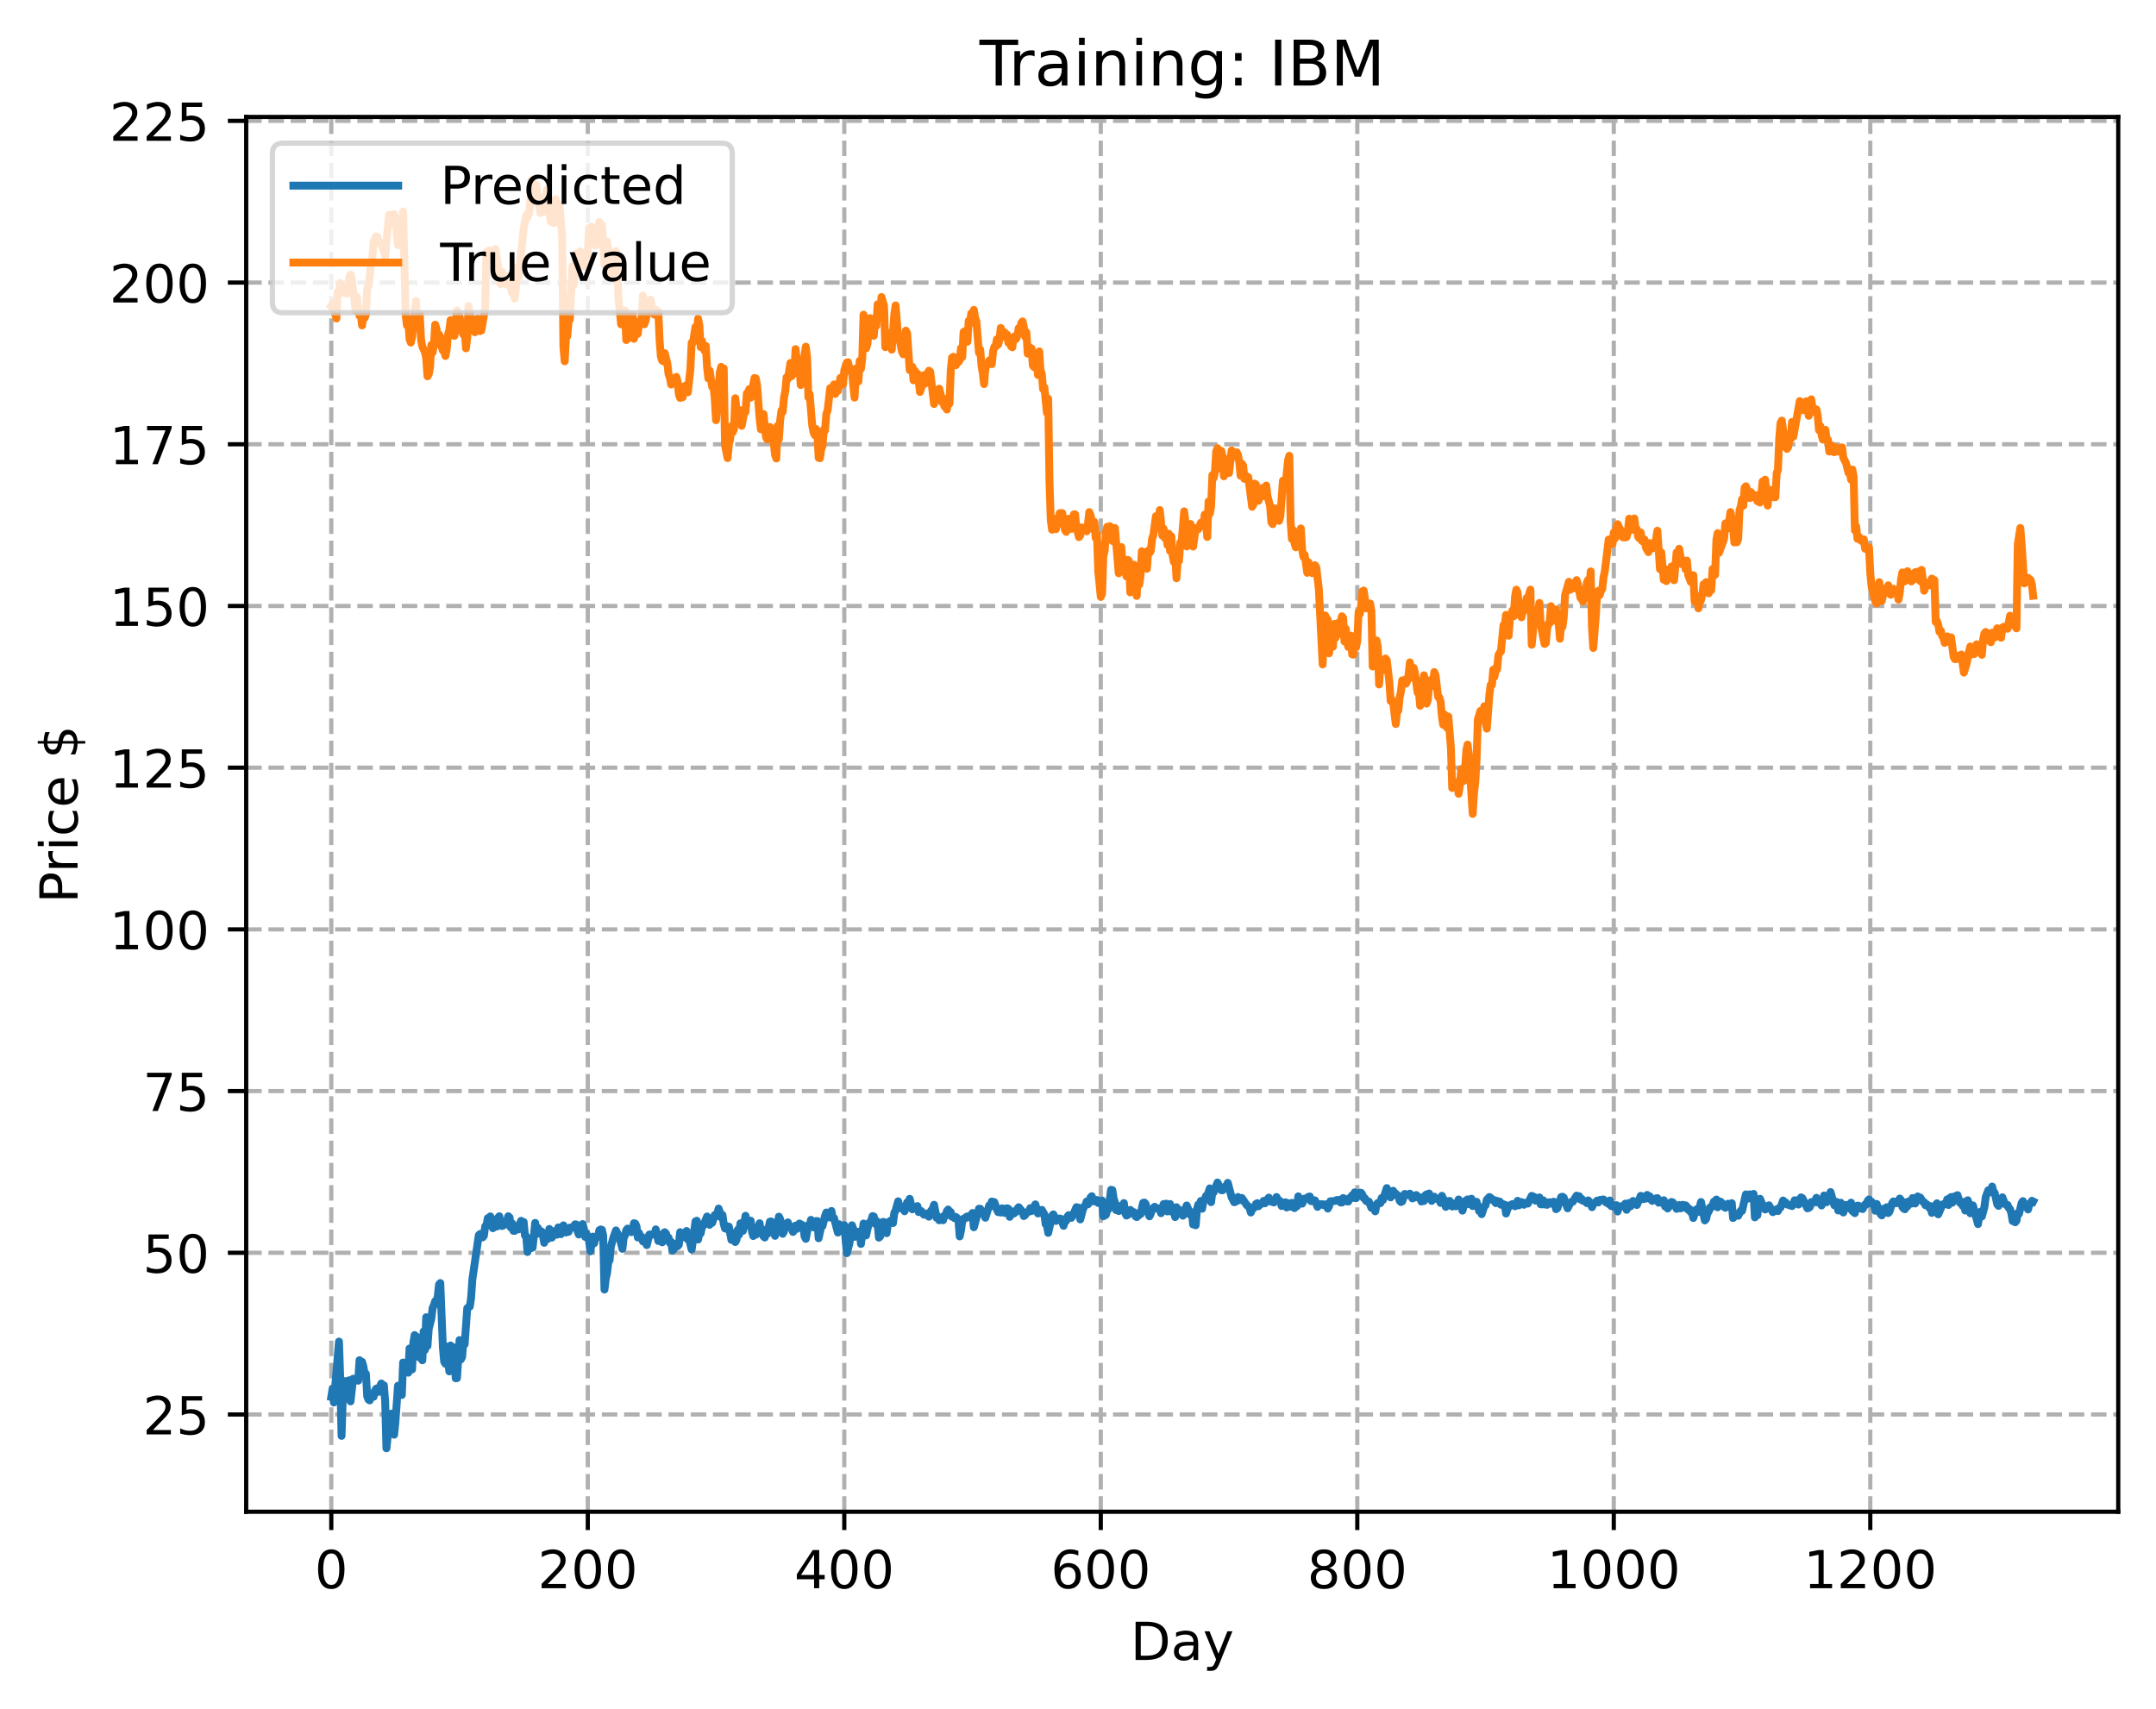 <?xml version="1.0" encoding="utf-8" standalone="no"?>
<!DOCTYPE svg PUBLIC "-//W3C//DTD SVG 1.1//EN"
  "http://www.w3.org/Graphics/SVG/1.1/DTD/svg11.dtd">
<!-- Created with matplotlib (https://matplotlib.org/) -->
<svg height="325.986pt" version="1.1" viewBox="0 0 411.286 325.986" width="411.286pt" xmlns="http://www.w3.org/2000/svg" xmlns:xlink="http://www.w3.org/1999/xlink">
 <defs>
  <style type="text/css">
*{stroke-linecap:butt;stroke-linejoin:round;}
  </style>
 </defs>
 <g id="figure_1">
  <g id="patch_1">
   <path d="M 0 325.986 
L 411.286 325.986 
L 411.286 0 
L 0 0 
z
" style="fill:#ffffff;"/>
  </g>
  <g id="axes_1">
   <g id="patch_2">
    <path d="M 46.966 288.43 
L 404.086 288.43 
L 404.086 22.318 
L 46.966 22.318 
z
" style="fill:#ffffff;"/>
   </g>
   <g id="matplotlib.axis_1">
    <g id="xtick_1">
     <g id="line2d_1">
      <path clip-path="url(#pcd28330207)" d="M 63.198 288.43 
L 63.198 22.318 
" style="fill:none;stroke:#b0b0b0;stroke-dasharray:2.96,1.28;stroke-dashoffset:0;stroke-width:0.8;"/>
     </g>
     <g id="line2d_2">
      <defs>
       <path d="M 0 0 
L 0 3.5 
" id="m87d5432813" style="stroke:#000000;stroke-width:0.8;"/>
      </defs>
      <g>
       <use style="stroke:#000000;stroke-width:0.8;" x="63.198" xlink:href="#m87d5432813" y="288.43"/>
      </g>
     </g>
     <g id="text_1">
      <!-- 0 -->
      <defs>
       <path d="M 31.781 66.406 
Q 24.172 66.406 20.328 58.906 
Q 16.5 51.422 16.5 36.375 
Q 16.5 21.391 20.328 13.891 
Q 24.172 6.391 31.781 6.391 
Q 39.453 6.391 43.281 13.891 
Q 47.125 21.391 47.125 36.375 
Q 47.125 51.422 43.281 58.906 
Q 39.453 66.406 31.781 66.406 
z
M 31.781 74.219 
Q 44.047 74.219 50.516 64.516 
Q 56.984 54.828 56.984 36.375 
Q 56.984 17.969 50.516 8.266 
Q 44.047 -1.422 31.781 -1.422 
Q 19.531 -1.422 13.062 8.266 
Q 6.594 17.969 6.594 36.375 
Q 6.594 54.828 13.062 64.516 
Q 19.531 74.219 31.781 74.219 
z
" id="DejaVuSans-48"/>
      </defs>
      <g transform="translate(60.017 303.029)scale(0.1 -0.1)">
       <use xlink:href="#DejaVuSans-48"/>
      </g>
     </g>
    </g>
    <g id="xtick_2">
     <g id="line2d_3">
      <path clip-path="url(#pcd28330207)" d="M 112.129 288.43 
L 112.129 22.318 
" style="fill:none;stroke:#b0b0b0;stroke-dasharray:2.96,1.28;stroke-dashoffset:0;stroke-width:0.8;"/>
     </g>
     <g id="line2d_4">
      <g>
       <use style="stroke:#000000;stroke-width:0.8;" x="112.129" xlink:href="#m87d5432813" y="288.43"/>
      </g>
     </g>
     <g id="text_2">
      <!-- 200 -->
      <defs>
       <path d="M 19.188 8.297 
L 53.609 8.297 
L 53.609 0 
L 7.328 0 
L 7.328 8.297 
Q 12.938 14.109 22.625 23.891 
Q 32.328 33.688 34.812 36.531 
Q 39.547 41.844 41.422 45.531 
Q 43.312 49.219 43.312 52.781 
Q 43.312 58.594 39.234 62.25 
Q 35.156 65.922 28.609 65.922 
Q 23.969 65.922 18.812 64.312 
Q 13.672 62.703 7.812 59.422 
L 7.812 69.391 
Q 13.766 71.781 18.938 73 
Q 24.125 74.219 28.422 74.219 
Q 39.75 74.219 46.484 68.547 
Q 53.219 62.891 53.219 53.422 
Q 53.219 48.922 51.531 44.891 
Q 49.859 40.875 45.406 35.406 
Q 44.188 33.984 37.641 27.219 
Q 31.109 20.453 19.188 8.297 
z
" id="DejaVuSans-50"/>
      </defs>
      <g transform="translate(102.585 303.029)scale(0.1 -0.1)">
       <use xlink:href="#DejaVuSans-50"/>
       <use x="63.623" xlink:href="#DejaVuSans-48"/>
       <use x="127.246" xlink:href="#DejaVuSans-48"/>
      </g>
     </g>
    </g>
    <g id="xtick_3">
     <g id="line2d_5">
      <path clip-path="url(#pcd28330207)" d="M 161.06 288.43 
L 161.06 22.318 
" style="fill:none;stroke:#b0b0b0;stroke-dasharray:2.96,1.28;stroke-dashoffset:0;stroke-width:0.8;"/>
     </g>
     <g id="line2d_6">
      <g>
       <use style="stroke:#000000;stroke-width:0.8;" x="161.06" xlink:href="#m87d5432813" y="288.43"/>
      </g>
     </g>
     <g id="text_3">
      <!-- 400 -->
      <defs>
       <path d="M 37.797 64.312 
L 12.891 25.391 
L 37.797 25.391 
z
M 35.203 72.906 
L 47.609 72.906 
L 47.609 25.391 
L 58.016 25.391 
L 58.016 17.188 
L 47.609 17.188 
L 47.609 0 
L 37.797 0 
L 37.797 17.188 
L 4.891 17.188 
L 4.891 26.703 
z
" id="DejaVuSans-52"/>
      </defs>
      <g transform="translate(151.516 303.029)scale(0.1 -0.1)">
       <use xlink:href="#DejaVuSans-52"/>
       <use x="63.623" xlink:href="#DejaVuSans-48"/>
       <use x="127.246" xlink:href="#DejaVuSans-48"/>
      </g>
     </g>
    </g>
    <g id="xtick_4">
     <g id="line2d_7">
      <path clip-path="url(#pcd28330207)" d="M 209.99 288.43 
L 209.99 22.318 
" style="fill:none;stroke:#b0b0b0;stroke-dasharray:2.96,1.28;stroke-dashoffset:0;stroke-width:0.8;"/>
     </g>
     <g id="line2d_8">
      <g>
       <use style="stroke:#000000;stroke-width:0.8;" x="209.99" xlink:href="#m87d5432813" y="288.43"/>
      </g>
     </g>
     <g id="text_4">
      <!-- 600 -->
      <defs>
       <path d="M 33.016 40.375 
Q 26.375 40.375 22.484 35.828 
Q 18.609 31.297 18.609 23.391 
Q 18.609 15.531 22.484 10.953 
Q 26.375 6.391 33.016 6.391 
Q 39.656 6.391 43.531 10.953 
Q 47.406 15.531 47.406 23.391 
Q 47.406 31.297 43.531 35.828 
Q 39.656 40.375 33.016 40.375 
z
M 52.594 71.297 
L 52.594 62.312 
Q 48.875 64.062 45.094 64.984 
Q 41.312 65.922 37.594 65.922 
Q 27.828 65.922 22.672 59.328 
Q 17.531 52.734 16.797 39.406 
Q 19.672 43.656 24.016 45.922 
Q 28.375 48.188 33.594 48.188 
Q 44.578 48.188 50.953 41.516 
Q 57.328 34.859 57.328 23.391 
Q 57.328 12.156 50.688 5.359 
Q 44.047 -1.422 33.016 -1.422 
Q 20.359 -1.422 13.672 8.266 
Q 6.984 17.969 6.984 36.375 
Q 6.984 53.656 15.188 63.938 
Q 23.391 74.219 37.203 74.219 
Q 40.922 74.219 44.703 73.484 
Q 48.484 72.75 52.594 71.297 
z
" id="DejaVuSans-54"/>
      </defs>
      <g transform="translate(200.446 303.029)scale(0.1 -0.1)">
       <use xlink:href="#DejaVuSans-54"/>
       <use x="63.623" xlink:href="#DejaVuSans-48"/>
       <use x="127.246" xlink:href="#DejaVuSans-48"/>
      </g>
     </g>
    </g>
    <g id="xtick_5">
     <g id="line2d_9">
      <path clip-path="url(#pcd28330207)" d="M 258.921 288.43 
L 258.921 22.318 
" style="fill:none;stroke:#b0b0b0;stroke-dasharray:2.96,1.28;stroke-dashoffset:0;stroke-width:0.8;"/>
     </g>
     <g id="line2d_10">
      <g>
       <use style="stroke:#000000;stroke-width:0.8;" x="258.921" xlink:href="#m87d5432813" y="288.43"/>
      </g>
     </g>
     <g id="text_5">
      <!-- 800 -->
      <defs>
       <path d="M 31.781 34.625 
Q 24.75 34.625 20.719 30.859 
Q 16.703 27.094 16.703 20.516 
Q 16.703 13.922 20.719 10.156 
Q 24.75 6.391 31.781 6.391 
Q 38.812 6.391 42.859 10.172 
Q 46.922 13.969 46.922 20.516 
Q 46.922 27.094 42.891 30.859 
Q 38.875 34.625 31.781 34.625 
z
M 21.922 38.812 
Q 15.578 40.375 12.031 44.719 
Q 8.5 49.078 8.5 55.328 
Q 8.5 64.062 14.719 69.141 
Q 20.953 74.219 31.781 74.219 
Q 42.672 74.219 48.875 69.141 
Q 55.078 64.062 55.078 55.328 
Q 55.078 49.078 51.531 44.719 
Q 48 40.375 41.703 38.812 
Q 48.828 37.156 52.797 32.312 
Q 56.781 27.484 56.781 20.516 
Q 56.781 9.906 50.312 4.234 
Q 43.844 -1.422 31.781 -1.422 
Q 19.734 -1.422 13.25 4.234 
Q 6.781 9.906 6.781 20.516 
Q 6.781 27.484 10.781 32.312 
Q 14.797 37.156 21.922 38.812 
z
M 18.312 54.391 
Q 18.312 48.734 21.844 45.562 
Q 25.391 42.391 31.781 42.391 
Q 38.141 42.391 41.719 45.562 
Q 45.312 48.734 45.312 54.391 
Q 45.312 60.062 41.719 63.234 
Q 38.141 66.406 31.781 66.406 
Q 25.391 66.406 21.844 63.234 
Q 18.312 60.062 18.312 54.391 
z
" id="DejaVuSans-56"/>
      </defs>
      <g transform="translate(249.377 303.029)scale(0.1 -0.1)">
       <use xlink:href="#DejaVuSans-56"/>
       <use x="63.623" xlink:href="#DejaVuSans-48"/>
       <use x="127.246" xlink:href="#DejaVuSans-48"/>
      </g>
     </g>
    </g>
    <g id="xtick_6">
     <g id="line2d_11">
      <path clip-path="url(#pcd28330207)" d="M 307.851 288.43 
L 307.851 22.318 
" style="fill:none;stroke:#b0b0b0;stroke-dasharray:2.96,1.28;stroke-dashoffset:0;stroke-width:0.8;"/>
     </g>
     <g id="line2d_12">
      <g>
       <use style="stroke:#000000;stroke-width:0.8;" x="307.851" xlink:href="#m87d5432813" y="288.43"/>
      </g>
     </g>
     <g id="text_6">
      <!-- 1000 -->
      <defs>
       <path d="M 12.406 8.297 
L 28.516 8.297 
L 28.516 63.922 
L 10.984 60.406 
L 10.984 69.391 
L 28.422 72.906 
L 38.281 72.906 
L 38.281 8.297 
L 54.391 8.297 
L 54.391 0 
L 12.406 0 
z
" id="DejaVuSans-49"/>
      </defs>
      <g transform="translate(295.126 303.029)scale(0.1 -0.1)">
       <use xlink:href="#DejaVuSans-49"/>
       <use x="63.623" xlink:href="#DejaVuSans-48"/>
       <use x="127.246" xlink:href="#DejaVuSans-48"/>
       <use x="190.869" xlink:href="#DejaVuSans-48"/>
      </g>
     </g>
    </g>
    <g id="xtick_7">
     <g id="line2d_13">
      <path clip-path="url(#pcd28330207)" d="M 356.782 288.43 
L 356.782 22.318 
" style="fill:none;stroke:#b0b0b0;stroke-dasharray:2.96,1.28;stroke-dashoffset:0;stroke-width:0.8;"/>
     </g>
     <g id="line2d_14">
      <g>
       <use style="stroke:#000000;stroke-width:0.8;" x="356.782" xlink:href="#m87d5432813" y="288.43"/>
      </g>
     </g>
     <g id="text_7">
      <!-- 1200 -->
      <g transform="translate(344.057 303.029)scale(0.1 -0.1)">
       <use xlink:href="#DejaVuSans-49"/>
       <use x="63.623" xlink:href="#DejaVuSans-50"/>
       <use x="127.246" xlink:href="#DejaVuSans-48"/>
       <use x="190.869" xlink:href="#DejaVuSans-48"/>
      </g>
     </g>
    </g>
    <g id="text_8">
     <!-- Day -->
     <defs>
      <path d="M 19.672 64.797 
L 19.672 8.109 
L 31.594 8.109 
Q 46.688 8.109 53.688 14.938 
Q 60.688 21.781 60.688 36.531 
Q 60.688 51.172 53.688 57.984 
Q 46.688 64.797 31.594 64.797 
z
M 9.812 72.906 
L 30.078 72.906 
Q 51.266 72.906 61.172 64.094 
Q 71.094 55.281 71.094 36.531 
Q 71.094 17.672 61.125 8.828 
Q 51.172 0 30.078 0 
L 9.812 0 
z
" id="DejaVuSans-68"/>
      <path d="M 34.281 27.484 
Q 23.391 27.484 19.188 25 
Q 14.984 22.516 14.984 16.5 
Q 14.984 11.719 18.141 8.906 
Q 21.297 6.109 26.703 6.109 
Q 34.188 6.109 38.703 11.406 
Q 43.219 16.703 43.219 25.484 
L 43.219 27.484 
z
M 52.203 31.203 
L 52.203 0 
L 43.219 0 
L 43.219 8.297 
Q 40.141 3.328 35.547 0.953 
Q 30.953 -1.422 24.312 -1.422 
Q 15.922 -1.422 10.953 3.297 
Q 6 8.016 6 15.922 
Q 6 25.141 12.172 29.828 
Q 18.359 34.516 30.609 34.516 
L 43.219 34.516 
L 43.219 35.406 
Q 43.219 41.609 39.141 45 
Q 35.062 48.391 27.688 48.391 
Q 23 48.391 18.547 47.266 
Q 14.109 46.141 10.016 43.891 
L 10.016 52.203 
Q 14.938 54.109 19.578 55.047 
Q 24.219 56 28.609 56 
Q 40.484 56 46.344 49.844 
Q 52.203 43.703 52.203 31.203 
z
" id="DejaVuSans-97"/>
      <path d="M 32.172 -5.078 
Q 28.375 -14.844 24.75 -17.812 
Q 21.141 -20.797 15.094 -20.797 
L 7.906 -20.797 
L 7.906 -13.281 
L 13.188 -13.281 
Q 16.891 -13.281 18.938 -11.516 
Q 21 -9.766 23.484 -3.219 
L 25.094 0.875 
L 2.984 54.688 
L 12.5 54.688 
L 29.594 11.922 
L 46.688 54.688 
L 56.203 54.688 
z
" id="DejaVuSans-121"/>
     </defs>
     <g transform="translate(215.652 316.707)scale(0.1 -0.1)">
      <use xlink:href="#DejaVuSans-68"/>
      <use x="77.002" xlink:href="#DejaVuSans-97"/>
      <use x="138.281" xlink:href="#DejaVuSans-121"/>
     </g>
    </g>
   </g>
   <g id="matplotlib.axis_2">
    <g id="ytick_1">
     <g id="line2d_15">
      <path clip-path="url(#pcd28330207)" d="M 46.966 269.877 
L 404.086 269.877 
" style="fill:none;stroke:#b0b0b0;stroke-dasharray:2.96,1.28;stroke-dashoffset:0;stroke-width:0.8;"/>
     </g>
     <g id="line2d_16">
      <defs>
       <path d="M 0 0 
L -3.5 0 
" id="m89e0b3b49c" style="stroke:#000000;stroke-width:0.8;"/>
      </defs>
      <g>
       <use style="stroke:#000000;stroke-width:0.8;" x="46.966" xlink:href="#m89e0b3b49c" y="269.877"/>
      </g>
     </g>
     <g id="text_9">
      <!-- 25 -->
      <defs>
       <path d="M 10.797 72.906 
L 49.516 72.906 
L 49.516 64.594 
L 19.828 64.594 
L 19.828 46.734 
Q 21.969 47.469 24.109 47.828 
Q 26.266 48.188 28.422 48.188 
Q 40.625 48.188 47.75 41.5 
Q 54.891 34.812 54.891 23.391 
Q 54.891 11.625 47.562 5.094 
Q 40.234 -1.422 26.906 -1.422 
Q 22.312 -1.422 17.547 -0.641 
Q 12.797 0.141 7.719 1.703 
L 7.719 11.625 
Q 12.109 9.234 16.797 8.062 
Q 21.484 6.891 26.703 6.891 
Q 35.156 6.891 40.078 11.328 
Q 45.016 15.766 45.016 23.391 
Q 45.016 31 40.078 35.438 
Q 35.156 39.891 26.703 39.891 
Q 22.75 39.891 18.812 39.016 
Q 14.891 38.141 10.797 36.281 
z
" id="DejaVuSans-53"/>
      </defs>
      <g transform="translate(27.241 273.676)scale(0.1 -0.1)">
       <use xlink:href="#DejaVuSans-50"/>
       <use x="63.623" xlink:href="#DejaVuSans-53"/>
      </g>
     </g>
    </g>
    <g id="ytick_2">
     <g id="line2d_17">
      <path clip-path="url(#pcd28330207)" d="M 46.966 239.025 
L 404.086 239.025 
" style="fill:none;stroke:#b0b0b0;stroke-dasharray:2.96,1.28;stroke-dashoffset:0;stroke-width:0.8;"/>
     </g>
     <g id="line2d_18">
      <g>
       <use style="stroke:#000000;stroke-width:0.8;" x="46.966" xlink:href="#m89e0b3b49c" y="239.025"/>
      </g>
     </g>
     <g id="text_10">
      <!-- 50 -->
      <g transform="translate(27.241 242.824)scale(0.1 -0.1)">
       <use xlink:href="#DejaVuSans-53"/>
       <use x="63.623" xlink:href="#DejaVuSans-48"/>
      </g>
     </g>
    </g>
    <g id="ytick_3">
     <g id="line2d_19">
      <path clip-path="url(#pcd28330207)" d="M 46.966 208.173 
L 404.086 208.173 
" style="fill:none;stroke:#b0b0b0;stroke-dasharray:2.96,1.28;stroke-dashoffset:0;stroke-width:0.8;"/>
     </g>
     <g id="line2d_20">
      <g>
       <use style="stroke:#000000;stroke-width:0.8;" x="46.966" xlink:href="#m89e0b3b49c" y="208.173"/>
      </g>
     </g>
     <g id="text_11">
      <!-- 75 -->
      <defs>
       <path d="M 8.203 72.906 
L 55.078 72.906 
L 55.078 68.703 
L 28.609 0 
L 18.312 0 
L 43.219 64.594 
L 8.203 64.594 
z
" id="DejaVuSans-55"/>
      </defs>
      <g transform="translate(27.241 211.972)scale(0.1 -0.1)">
       <use xlink:href="#DejaVuSans-55"/>
       <use x="63.623" xlink:href="#DejaVuSans-53"/>
      </g>
     </g>
    </g>
    <g id="ytick_4">
     <g id="line2d_21">
      <path clip-path="url(#pcd28330207)" d="M 46.966 177.321 
L 404.086 177.321 
" style="fill:none;stroke:#b0b0b0;stroke-dasharray:2.96,1.28;stroke-dashoffset:0;stroke-width:0.8;"/>
     </g>
     <g id="line2d_22">
      <g>
       <use style="stroke:#000000;stroke-width:0.8;" x="46.966" xlink:href="#m89e0b3b49c" y="177.321"/>
      </g>
     </g>
     <g id="text_12">
      <!-- 100 -->
      <g transform="translate(20.878 181.12)scale(0.1 -0.1)">
       <use xlink:href="#DejaVuSans-49"/>
       <use x="63.623" xlink:href="#DejaVuSans-48"/>
       <use x="127.246" xlink:href="#DejaVuSans-48"/>
      </g>
     </g>
    </g>
    <g id="ytick_5">
     <g id="line2d_23">
      <path clip-path="url(#pcd28330207)" d="M 46.966 146.469 
L 404.086 146.469 
" style="fill:none;stroke:#b0b0b0;stroke-dasharray:2.96,1.28;stroke-dashoffset:0;stroke-width:0.8;"/>
     </g>
     <g id="line2d_24">
      <g>
       <use style="stroke:#000000;stroke-width:0.8;" x="46.966" xlink:href="#m89e0b3b49c" y="146.469"/>
      </g>
     </g>
     <g id="text_13">
      <!-- 125 -->
      <g transform="translate(20.878 150.268)scale(0.1 -0.1)">
       <use xlink:href="#DejaVuSans-49"/>
       <use x="63.623" xlink:href="#DejaVuSans-50"/>
       <use x="127.246" xlink:href="#DejaVuSans-53"/>
      </g>
     </g>
    </g>
    <g id="ytick_6">
     <g id="line2d_25">
      <path clip-path="url(#pcd28330207)" d="M 46.966 115.617 
L 404.086 115.617 
" style="fill:none;stroke:#b0b0b0;stroke-dasharray:2.96,1.28;stroke-dashoffset:0;stroke-width:0.8;"/>
     </g>
     <g id="line2d_26">
      <g>
       <use style="stroke:#000000;stroke-width:0.8;" x="46.966" xlink:href="#m89e0b3b49c" y="115.617"/>
      </g>
     </g>
     <g id="text_14">
      <!-- 150 -->
      <g transform="translate(20.878 119.416)scale(0.1 -0.1)">
       <use xlink:href="#DejaVuSans-49"/>
       <use x="63.623" xlink:href="#DejaVuSans-53"/>
       <use x="127.246" xlink:href="#DejaVuSans-48"/>
      </g>
     </g>
    </g>
    <g id="ytick_7">
     <g id="line2d_27">
      <path clip-path="url(#pcd28330207)" d="M 46.966 84.765 
L 404.086 84.765 
" style="fill:none;stroke:#b0b0b0;stroke-dasharray:2.96,1.28;stroke-dashoffset:0;stroke-width:0.8;"/>
     </g>
     <g id="line2d_28">
      <g>
       <use style="stroke:#000000;stroke-width:0.8;" x="46.966" xlink:href="#m89e0b3b49c" y="84.765"/>
      </g>
     </g>
     <g id="text_15">
      <!-- 175 -->
      <g transform="translate(20.878 88.564)scale(0.1 -0.1)">
       <use xlink:href="#DejaVuSans-49"/>
       <use x="63.623" xlink:href="#DejaVuSans-55"/>
       <use x="127.246" xlink:href="#DejaVuSans-53"/>
      </g>
     </g>
    </g>
    <g id="ytick_8">
     <g id="line2d_29">
      <path clip-path="url(#pcd28330207)" d="M 46.966 53.913 
L 404.086 53.913 
" style="fill:none;stroke:#b0b0b0;stroke-dasharray:2.96,1.28;stroke-dashoffset:0;stroke-width:0.8;"/>
     </g>
     <g id="line2d_30">
      <g>
       <use style="stroke:#000000;stroke-width:0.8;" x="46.966" xlink:href="#m89e0b3b49c" y="53.913"/>
      </g>
     </g>
     <g id="text_16">
      <!-- 200 -->
      <g transform="translate(20.878 57.712)scale(0.1 -0.1)">
       <use xlink:href="#DejaVuSans-50"/>
       <use x="63.623" xlink:href="#DejaVuSans-48"/>
       <use x="127.246" xlink:href="#DejaVuSans-48"/>
      </g>
     </g>
    </g>
    <g id="ytick_9">
     <g id="line2d_31">
      <path clip-path="url(#pcd28330207)" d="M 46.966 23.061 
L 404.086 23.061 
" style="fill:none;stroke:#b0b0b0;stroke-dasharray:2.96,1.28;stroke-dashoffset:0;stroke-width:0.8;"/>
     </g>
     <g id="line2d_32">
      <g>
       <use style="stroke:#000000;stroke-width:0.8;" x="46.966" xlink:href="#m89e0b3b49c" y="23.061"/>
      </g>
     </g>
     <g id="text_17">
      <!-- 225 -->
      <g transform="translate(20.878 26.86)scale(0.1 -0.1)">
       <use xlink:href="#DejaVuSans-50"/>
       <use x="63.623" xlink:href="#DejaVuSans-50"/>
       <use x="127.246" xlink:href="#DejaVuSans-53"/>
      </g>
     </g>
    </g>
    <g id="text_18">
     <!-- Price $ -->
     <defs>
      <path d="M 19.672 64.797 
L 19.672 37.406 
L 32.078 37.406 
Q 38.969 37.406 42.719 40.969 
Q 46.484 44.531 46.484 51.125 
Q 46.484 57.672 42.719 61.234 
Q 38.969 64.797 32.078 64.797 
z
M 9.812 72.906 
L 32.078 72.906 
Q 44.344 72.906 50.609 67.359 
Q 56.891 61.812 56.891 51.125 
Q 56.891 40.328 50.609 34.812 
Q 44.344 29.297 32.078 29.297 
L 19.672 29.297 
L 19.672 0 
L 9.812 0 
z
" id="DejaVuSans-80"/>
      <path d="M 41.109 46.297 
Q 39.594 47.172 37.812 47.578 
Q 36.031 48 33.891 48 
Q 26.266 48 22.188 43.047 
Q 18.109 38.094 18.109 28.812 
L 18.109 0 
L 9.078 0 
L 9.078 54.688 
L 18.109 54.688 
L 18.109 46.188 
Q 20.953 51.172 25.484 53.578 
Q 30.031 56 36.531 56 
Q 37.453 56 38.578 55.875 
Q 39.703 55.766 41.062 55.516 
z
" id="DejaVuSans-114"/>
      <path d="M 9.422 54.688 
L 18.406 54.688 
L 18.406 0 
L 9.422 0 
z
M 9.422 75.984 
L 18.406 75.984 
L 18.406 64.594 
L 9.422 64.594 
z
" id="DejaVuSans-105"/>
      <path d="M 48.781 52.594 
L 48.781 44.188 
Q 44.969 46.297 41.141 47.344 
Q 37.312 48.391 33.406 48.391 
Q 24.656 48.391 19.812 42.844 
Q 14.984 37.312 14.984 27.297 
Q 14.984 17.281 19.812 11.734 
Q 24.656 6.203 33.406 6.203 
Q 37.312 6.203 41.141 7.25 
Q 44.969 8.297 48.781 10.406 
L 48.781 2.094 
Q 45.016 0.344 40.984 -0.531 
Q 36.969 -1.422 32.422 -1.422 
Q 20.062 -1.422 12.781 6.344 
Q 5.516 14.109 5.516 27.297 
Q 5.516 40.672 12.859 48.328 
Q 20.219 56 33.016 56 
Q 37.156 56 41.109 55.141 
Q 45.062 54.297 48.781 52.594 
z
" id="DejaVuSans-99"/>
      <path d="M 56.203 29.594 
L 56.203 25.203 
L 14.891 25.203 
Q 15.484 15.922 20.484 11.062 
Q 25.484 6.203 34.422 6.203 
Q 39.594 6.203 44.453 7.469 
Q 49.312 8.734 54.109 11.281 
L 54.109 2.781 
Q 49.266 0.734 44.188 -0.344 
Q 39.109 -1.422 33.891 -1.422 
Q 20.797 -1.422 13.156 6.188 
Q 5.516 13.812 5.516 26.812 
Q 5.516 40.234 12.766 48.109 
Q 20.016 56 32.328 56 
Q 43.359 56 49.781 48.891 
Q 56.203 41.797 56.203 29.594 
z
M 47.219 32.234 
Q 47.125 39.594 43.094 43.984 
Q 39.062 48.391 32.422 48.391 
Q 24.906 48.391 20.391 44.141 
Q 15.875 39.891 15.188 32.172 
z
" id="DejaVuSans-101"/>
      <path id="DejaVuSans-32"/>
      <path d="M 33.797 -14.703 
L 28.906 -14.703 
L 28.859 0 
Q 23.734 0.094 18.609 1.188 
Q 13.484 2.297 8.297 4.5 
L 8.297 13.281 
Q 13.281 10.156 18.375 8.562 
Q 23.484 6.984 28.906 6.938 
L 28.906 29.203 
Q 18.109 30.953 13.203 35.156 
Q 8.297 39.359 8.297 46.688 
Q 8.297 54.641 13.625 59.219 
Q 18.953 63.812 28.906 64.5 
L 28.906 75.984 
L 33.797 75.984 
L 33.797 64.656 
Q 38.328 64.453 42.578 63.688 
Q 46.828 62.938 50.875 61.625 
L 50.875 53.078 
Q 46.828 55.125 42.547 56.25 
Q 38.281 57.375 33.797 57.562 
L 33.797 36.719 
Q 44.875 35.016 50.094 30.609 
Q 55.328 26.219 55.328 18.609 
Q 55.328 10.359 49.781 5.594 
Q 44.234 0.828 33.797 0.094 
z
M 28.906 37.594 
L 28.906 57.625 
Q 23.25 56.984 20.266 54.391 
Q 17.281 51.812 17.281 47.516 
Q 17.281 43.312 20.031 40.969 
Q 22.797 38.625 28.906 37.594 
z
M 33.797 28.219 
L 33.797 7.078 
Q 39.984 7.906 43.141 10.594 
Q 46.297 13.281 46.297 17.672 
Q 46.297 21.969 43.281 24.5 
Q 40.281 27.047 33.797 28.219 
z
" id="DejaVuSans-36"/>
     </defs>
     <g transform="translate(14.798 172.342)rotate(-90)scale(0.1 -0.1)">
      <use xlink:href="#DejaVuSans-80"/>
      <use x="58.553" xlink:href="#DejaVuSans-114"/>
      <use x="99.666" xlink:href="#DejaVuSans-105"/>
      <use x="127.449" xlink:href="#DejaVuSans-99"/>
      <use x="182.43" xlink:href="#DejaVuSans-101"/>
      <use x="243.953" xlink:href="#DejaVuSans-32"/>
      <use x="275.74" xlink:href="#DejaVuSans-36"/>
     </g>
    </g>
   </g>
   <g id="line2d_33">
    <path clip-path="url(#pcd28330207)" d="M 63.198 266.502 
L 63.443 264.983 
L 63.688 267.585 
L 64.666 255.965 
L 64.911 263.136 
L 65.156 273.964 
L 65.4 266.427 
L 65.89 263.5 
L 66.379 264.576 
L 66.623 263.34 
L 66.868 267.376 
L 67.357 263.055 
L 67.602 263.354 
L 67.847 263.227 
L 68.091 262.895 
L 68.336 263.433 
L 68.581 259.515 
L 68.825 260.128 
L 69.07 259.83 
L 69.315 260.674 
L 69.559 262.156 
L 69.804 262.103 
L 70.049 266.413 
L 70.293 267.039 
L 70.538 267.183 
L 70.783 265.97 
L 71.027 265.954 
L 71.272 266.497 
L 71.517 265.341 
L 71.761 264.941 
L 72.006 265.051 
L 72.251 265.564 
L 72.495 264.472 
L 72.74 263.959 
L 72.984 264.505 
L 73.229 264.302 
L 73.474 267.338 
L 73.718 276.334 
L 74.208 271.664 
L 74.697 269.701 
L 74.942 270.815 
L 75.186 273.733 
L 75.431 271.285 
L 75.92 264.383 
L 76.165 265.692 
L 76.41 264.304 
L 76.654 266.156 
L 76.899 259.961 
L 77.144 261.865 
L 77.388 260.801 
L 77.633 261.711 
L 77.878 261.906 
L 78.122 257.282 
L 78.367 258.367 
L 78.611 261.289 
L 78.856 256.121 
L 79.101 254.721 
L 79.345 256.4 
L 79.59 255.1 
L 79.835 256.645 
L 80.079 259.043 
L 80.324 259.094 
L 80.569 259.537 
L 80.813 254.026 
L 81.058 257.566 
L 81.303 251.32 
L 81.547 256.802 
L 81.792 253.499 
L 82.281 251.599 
L 82.526 249.58 
L 82.771 249.055 
L 83.015 248.256 
L 83.26 248.42 
L 83.505 247.311 
L 83.749 245.073 
L 83.994 244.794 
L 84.483 257.044 
L 84.728 259.809 
L 84.972 260.21 
L 85.217 256.918 
L 85.706 261.654 
L 85.951 256.71 
L 86.196 259.104 
L 86.44 257.027 
L 86.685 259.216 
L 86.93 262.973 
L 87.174 262.94 
L 87.664 255.678 
L 87.908 259.387 
L 88.153 258.922 
L 88.398 255.902 
L 88.642 256.468 
L 89.132 249.602 
L 89.376 249.371 
L 89.621 249.297 
L 89.866 247.659 
L 90.11 244.103 
L 91.333 235.675 
L 91.578 235.439 
L 91.823 235.43 
L 92.067 236.088 
L 92.312 235.778 
L 92.557 233.968 
L 92.801 233.891 
L 93.046 232.423 
L 93.291 232.332 
L 93.535 232.078 
L 94.025 234.332 
L 94.269 233.619 
L 94.514 233.401 
L 94.759 234.026 
L 95.003 232.336 
L 95.248 232.055 
L 95.493 233.484 
L 95.737 233.917 
L 95.982 233.834 
L 96.227 233.329 
L 96.471 233.625 
L 96.96 232.05 
L 97.205 232.282 
L 97.45 234.219 
L 97.694 233.418 
L 97.939 234.84 
L 98.184 234.837 
L 98.428 234.11 
L 98.673 234.032 
L 98.918 234.565 
L 99.162 233.456 
L 99.407 232.924 
L 99.652 233.612 
L 99.896 233.145 
L 100.141 235.718 
L 100.386 235.893 
L 100.63 238.875 
L 100.875 236.917 
L 101.12 236.894 
L 101.364 238.131 
L 101.609 238.02 
L 102.098 233.317 
L 102.343 235.471 
L 102.587 234.256 
L 103.077 235.103 
L 103.321 234.965 
L 103.566 235.669 
L 103.811 237.124 
L 104.055 235.688 
L 104.3 236.172 
L 104.545 236.363 
L 104.789 234.476 
L 105.034 235.059 
L 105.279 236.139 
L 105.523 235.66 
L 105.768 234.887 
L 106.013 234.944 
L 106.257 235.569 
L 106.502 234.185 
L 106.991 235.477 
L 107.481 233.787 
L 107.725 235.009 
L 107.97 235.156 
L 108.215 234.476 
L 108.459 235.027 
L 108.704 234.218 
L 108.948 234.316 
L 109.193 234.117 
L 109.438 234.142 
L 109.682 233.597 
L 109.927 233.62 
L 110.172 234.902 
L 110.416 235.533 
L 110.661 234.534 
L 110.906 234.563 
L 111.15 233.542 
L 111.395 234.445 
L 111.64 235.992 
L 111.884 235.379 
L 112.374 236.797 
L 112.618 238.739 
L 113.108 235.941 
L 113.352 237.212 
L 113.597 236.244 
L 114.086 235.973 
L 114.331 234.72 
L 114.575 234.579 
L 114.82 234.636 
L 115.065 235.721 
L 115.309 246.045 
L 115.554 243.999 
L 115.799 242.931 
L 116.043 240.861 
L 116.288 240.43 
L 116.533 237.825 
L 117.022 236.11 
L 117.511 234.752 
L 118.245 236.255 
L 118.735 238.27 
L 118.979 236.067 
L 119.224 235.729 
L 119.469 234.707 
L 119.713 234.41 
L 120.447 235.089 
L 120.692 234.536 
L 120.936 233.379 
L 121.181 233.452 
L 121.426 233.963 
L 121.67 236.112 
L 121.915 235.26 
L 122.16 236.196 
L 122.404 235.967 
L 122.649 236.854 
L 122.894 236.959 
L 123.138 236.212 
L 123.383 237.561 
L 123.872 235.534 
L 124.362 235.56 
L 124.851 235.499 
L 125.096 234.559 
L 125.585 236.772 
L 126.074 236.493 
L 126.319 237.033 
L 126.563 235.334 
L 126.808 235.096 
L 127.053 235.349 
L 127.297 236.173 
L 127.542 236.139 
L 127.787 237.154 
L 128.031 236.932 
L 128.276 238.606 
L 128.521 238.389 
L 128.765 237.338 
L 129.01 237.402 
L 129.255 237.781 
L 129.499 237.482 
L 129.744 235.087 
L 129.989 235.755 
L 130.233 236.081 
L 130.478 235.317 
L 130.723 235.191 
L 130.967 234.863 
L 131.212 236.511 
L 131.457 235.455 
L 131.701 237.442 
L 131.946 238.397 
L 132.68 233.019 
L 132.924 232.912 
L 133.169 236.502 
L 133.414 235.26 
L 133.658 235.337 
L 133.903 234.119 
L 134.148 233.87 
L 134.882 232.1 
L 135.126 232.362 
L 135.371 233.688 
L 135.616 233.051 
L 135.86 233.308 
L 136.35 231.81 
L 136.594 232.068 
L 136.839 231.573 
L 137.084 230.589 
L 137.328 231.244 
L 137.573 232.275 
L 137.818 231.803 
L 138.062 233.523 
L 138.307 234.389 
L 138.551 233.901 
L 138.796 234.554 
L 139.041 234.027 
L 139.53 236.571 
L 139.775 235.258 
L 140.019 235.368 
L 140.264 236.976 
L 140.509 236.537 
L 140.753 234.619 
L 140.998 235.573 
L 141.243 233.406 
L 141.487 234.379 
L 141.732 234.843 
L 142.221 231.962 
L 142.466 233.267 
L 142.711 233.839 
L 142.955 233.195 
L 143.2 232.898 
L 143.445 234.94 
L 143.689 235.826 
L 143.934 234.942 
L 144.178 235.574 
L 144.423 234.363 
L 144.668 233.994 
L 144.912 233.388 
L 145.157 235.339 
L 145.402 234.833 
L 145.646 235.9 
L 145.891 236.112 
L 146.136 234.585 
L 146.38 235.436 
L 146.87 233.075 
L 147.114 233.047 
L 147.359 233.293 
L 147.604 235.101 
L 147.848 235.796 
L 148.093 233.313 
L 148.338 233.716 
L 148.582 232.127 
L 148.827 232.593 
L 149.316 235.401 
L 149.561 234.966 
L 149.806 233.725 
L 150.05 233.601 
L 150.295 233.222 
L 150.539 233.931 
L 151.029 234.393 
L 151.273 235.052 
L 151.518 234.699 
L 151.763 233.837 
L 152.007 234.463 
L 152.252 234.13 
L 152.497 233.44 
L 153.231 233.833 
L 153.475 235.877 
L 153.72 236.364 
L 154.209 233.74 
L 154.454 233.939 
L 154.699 232.741 
L 154.943 233.866 
L 155.188 234.179 
L 155.677 232.963 
L 155.922 232.963 
L 156.166 236.252 
L 156.656 234.011 
L 156.9 233.941 
L 157.39 231.985 
L 157.634 231.337 
L 157.879 232.293 
L 158.124 231.574 
L 158.368 231.499 
L 158.613 231.042 
L 158.858 232.481 
L 159.102 232.394 
L 159.836 235.168 
L 160.081 233.577 
L 160.326 234.444 
L 160.57 233.9 
L 160.815 234.329 
L 161.06 233.757 
L 161.549 239.094 
L 162.038 237.236 
L 162.527 233.773 
L 162.772 234.457 
L 163.017 235.99 
L 163.751 235.001 
L 163.995 235.069 
L 164.24 237.343 
L 164.729 233.438 
L 164.974 234.119 
L 165.219 235.717 
L 165.708 233.485 
L 166.197 232.854 
L 166.442 232.027 
L 166.687 232.086 
L 166.931 233.497 
L 167.176 232.931 
L 167.421 233.528 
L 167.665 236.138 
L 167.91 235.912 
L 168.154 233.787 
L 168.399 233.134 
L 168.644 233.156 
L 168.888 233.488 
L 169.133 235.29 
L 169.378 233.627 
L 169.622 233.098 
L 169.867 232.911 
L 170.112 232.991 
L 170.356 233.354 
L 170.601 231.405 
L 170.846 230.967 
L 171.335 229.202 
L 171.58 230.188 
L 171.824 230.288 
L 172.069 230.616 
L 172.314 230.417 
L 172.558 231.105 
L 173.048 229.399 
L 173.292 229.544 
L 173.537 228.726 
L 174.026 230.734 
L 174.271 230.295 
L 174.76 230.428 
L 175.005 230.109 
L 175.249 231.26 
L 175.739 231.055 
L 176.228 231.736 
L 176.473 231.779 
L 176.962 231.487 
L 177.207 232.138 
L 177.451 231.251 
L 177.941 230.587 
L 178.185 229.862 
L 178.675 232.367 
L 178.919 232.08 
L 179.164 232.829 
L 179.653 232.277 
L 179.898 232.818 
L 180.142 231.926 
L 180.387 231.989 
L 180.632 231.058 
L 180.876 230.769 
L 181.121 231.204 
L 181.366 231.25 
L 181.61 232.15 
L 181.855 232.073 
L 182.1 232.418 
L 182.344 232.184 
L 182.589 232.381 
L 182.834 232.837 
L 183.078 235.904 
L 183.323 234.777 
L 183.568 232.883 
L 183.812 232.512 
L 184.057 232.512 
L 184.302 232.197 
L 184.546 232.082 
L 184.791 232.255 
L 185.036 232.127 
L 185.525 231.427 
L 185.77 234.158 
L 186.748 230.619 
L 186.993 230.624 
L 187.237 231.156 
L 187.482 231.178 
L 187.971 232.342 
L 188.705 229.982 
L 188.95 230.182 
L 189.195 229.242 
L 189.684 229.363 
L 190.173 230.778 
L 190.418 231.275 
L 190.663 231.073 
L 190.907 231.354 
L 191.152 230.541 
L 191.397 231.168 
L 191.641 231.421 
L 191.886 230.578 
L 192.13 230.527 
L 192.375 230.641 
L 192.62 232.169 
L 193.109 231.126 
L 193.354 231.552 
L 193.843 231.216 
L 194.088 230.601 
L 194.332 230.329 
L 195.066 231.197 
L 195.311 232.024 
L 195.556 231.839 
L 195.8 231.414 
L 196.045 231.226 
L 196.29 231.188 
L 196.534 230.505 
L 196.779 231.064 
L 197.024 230.726 
L 197.513 229.787 
L 198.002 231.522 
L 198.247 231.413 
L 198.491 231.426 
L 198.736 230.826 
L 199.225 231.688 
L 199.47 233.583 
L 199.715 233.649 
L 199.959 235.229 
L 200.693 231.954 
L 200.938 231.69 
L 201.183 232.161 
L 201.427 232.957 
L 201.672 232.483 
L 201.917 232.59 
L 202.161 232.482 
L 202.406 232.549 
L 202.895 233.884 
L 203.14 232.85 
L 203.385 232.95 
L 203.629 232.125 
L 203.874 231.84 
L 204.363 232.363 
L 204.608 232.023 
L 205.342 230.318 
L 205.831 230.438 
L 206.076 232.665 
L 206.565 230.799 
L 206.81 230.205 
L 207.054 229.961 
L 207.299 229.231 
L 207.544 229.781 
L 207.788 229.363 
L 208.033 228.474 
L 208.278 228.228 
L 208.522 229.213 
L 208.767 228.944 
L 209.012 229.25 
L 209.256 228.943 
L 209.501 229.523 
L 209.746 229.38 
L 209.99 229.677 
L 210.235 229.05 
L 210.479 232.06 
L 210.969 231.786 
L 211.213 230.818 
L 211.458 230.713 
L 211.947 227.006 
L 212.192 227.051 
L 212.437 228.642 
L 212.681 229.399 
L 212.926 230.884 
L 213.171 230.006 
L 213.415 231.065 
L 214.149 230.495 
L 214.394 229.538 
L 214.639 231.459 
L 214.883 231.924 
L 215.128 231.819 
L 215.373 231.569 
L 215.617 230.842 
L 216.106 231.283 
L 216.351 231.289 
L 216.596 232.037 
L 216.84 232.218 
L 217.085 232.019 
L 217.33 231.491 
L 217.574 231.658 
L 218.064 229.491 
L 218.308 229.44 
L 218.553 229.697 
L 218.798 230.917 
L 219.287 232.072 
L 219.532 231.533 
L 219.776 230.697 
L 220.266 230.246 
L 220.51 230.579 
L 221 230.551 
L 221.244 230.757 
L 221.489 231.474 
L 221.978 229.716 
L 222.223 230.464 
L 222.467 229.65 
L 222.712 231.14 
L 222.957 229.904 
L 223.201 229.712 
L 223.446 230.797 
L 223.691 231.308 
L 223.935 231.262 
L 224.18 232.214 
L 224.425 230.326 
L 224.669 231.107 
L 224.914 230.782 
L 225.403 231.675 
L 225.648 231.95 
L 226.382 229.987 
L 226.627 230.579 
L 226.871 231.658 
L 227.116 231.329 
L 227.361 231.283 
L 227.605 233.631 
L 227.85 231.656 
L 228.094 233.774 
L 228.339 230.708 
L 228.584 229.834 
L 228.828 229.885 
L 229.073 229.131 
L 229.318 230.626 
L 229.562 229.163 
L 229.807 228.871 
L 230.052 228.189 
L 230.296 228.158 
L 230.786 226.731 
L 231.03 229.371 
L 231.275 227.437 
L 231.52 227.491 
L 232.009 226.251 
L 232.254 225.614 
L 232.988 227.087 
L 233.232 227.1 
L 233.722 226.402 
L 233.966 226.162 
L 234.211 225.676 
L 234.7 227.482 
L 234.945 228.415 
L 235.434 229.378 
L 235.679 229.309 
L 236.168 228.376 
L 236.413 229.008 
L 236.657 228.63 
L 236.902 228.567 
L 237.881 229.992 
L 238.125 230.134 
L 238.37 230.496 
L 238.615 231.344 
L 238.859 230.737 
L 239.349 230.339 
L 239.593 229.704 
L 239.838 229.555 
L 240.082 230.142 
L 240.327 229.758 
L 240.572 229.74 
L 240.816 229.509 
L 241.061 229.116 
L 241.306 229.581 
L 241.795 228.811 
L 242.04 228.493 
L 242.284 229.22 
L 242.774 229.338 
L 243.018 229.423 
L 243.263 229.204 
L 243.508 228.377 
L 243.752 228.861 
L 244.242 229.197 
L 244.486 230.101 
L 245.22 229.396 
L 245.465 230.383 
L 245.709 229.553 
L 245.954 229.751 
L 246.199 230.227 
L 246.443 229.496 
L 246.688 230.307 
L 246.933 230.502 
L 247.177 230.183 
L 247.422 230.142 
L 247.667 228.255 
L 248.156 229.446 
L 248.401 229.653 
L 248.89 228.679 
L 249.379 228.611 
L 249.624 228.33 
L 249.869 228.284 
L 250.113 229.181 
L 250.603 228.984 
L 250.847 229.026 
L 251.337 230.265 
L 251.581 229.841 
L 251.826 229.735 
L 252.07 229.835 
L 252.315 229.751 
L 252.56 229.96 
L 253.049 229.746 
L 253.294 230.595 
L 253.538 230.149 
L 253.783 229.193 
L 254.762 229.127 
L 255.006 228.95 
L 255.251 229.012 
L 255.496 228.907 
L 255.74 229.442 
L 255.985 229.441 
L 256.23 228.578 
L 256.719 228.865 
L 256.964 229.222 
L 257.208 229.246 
L 257.453 228.563 
L 257.697 228.49 
L 257.942 228.054 
L 258.187 228.573 
L 258.431 227.491 
L 258.676 228.614 
L 258.921 228.229 
L 259.165 228.074 
L 259.41 227.543 
L 259.655 227.588 
L 259.899 227.924 
L 260.144 228.594 
L 260.389 228.636 
L 260.633 229.168 
L 261.123 229.246 
L 261.612 230.454 
L 261.857 230.092 
L 262.346 231.119 
L 262.591 229.826 
L 262.835 229.515 
L 263.08 229.632 
L 263.325 229.553 
L 263.569 228.566 
L 263.814 228.965 
L 264.548 226.679 
L 265.282 228.46 
L 265.526 227.395 
L 265.771 227.193 
L 266.016 227.762 
L 266.26 227.732 
L 266.505 228.11 
L 266.75 228.107 
L 266.994 229.077 
L 267.239 229.347 
L 267.484 229.234 
L 267.973 227.791 
L 268.707 228.021 
L 268.952 227.743 
L 269.196 228.015 
L 269.441 228.656 
L 269.685 228.319 
L 269.93 228.478 
L 270.175 228.005 
L 270.419 228.393 
L 270.664 228.353 
L 270.909 228.566 
L 271.153 229.247 
L 271.398 228.83 
L 271.643 229.147 
L 271.887 228.062 
L 272.132 227.874 
L 272.377 227.861 
L 272.621 227.71 
L 273.111 229.129 
L 273.355 228.403 
L 273.6 228.312 
L 273.845 228.706 
L 274.089 228.692 
L 274.579 229.018 
L 274.823 229.522 
L 275.068 228.152 
L 275.313 228.744 
L 275.557 228.943 
L 275.802 230.267 
L 276.046 229.584 
L 276.536 229.121 
L 276.78 229.412 
L 277.025 230.2 
L 277.27 229.979 
L 277.514 229.942 
L 277.759 230.164 
L 278.248 228.852 
L 278.493 229.658 
L 278.738 229.532 
L 278.982 230.992 
L 279.472 229.187 
L 279.961 228.833 
L 280.206 229.747 
L 280.45 228.98 
L 280.695 228.708 
L 280.94 230.116 
L 281.429 229.364 
L 281.673 229.293 
L 282.163 231.069 
L 282.407 231.076 
L 282.652 231.656 
L 283.141 230.15 
L 283.386 229.969 
L 283.631 228.899 
L 284.12 228.379 
L 284.365 228.525 
L 284.854 229.058 
L 285.099 228.98 
L 285.343 229.557 
L 285.588 229.119 
L 285.833 229.531 
L 286.077 229.244 
L 286.322 229.863 
L 286.567 229.654 
L 286.811 229.933 
L 287.056 229.851 
L 287.301 231.536 
L 287.545 230.733 
L 288.034 229.932 
L 288.279 229.958 
L 288.524 229.725 
L 289.013 230.147 
L 289.258 229.863 
L 289.502 229.106 
L 289.747 229.976 
L 289.992 229.431 
L 290.236 229.342 
L 290.481 229.438 
L 290.726 229.865 
L 290.97 229.507 
L 291.215 229.46 
L 291.46 229.635 
L 292.194 228.161 
L 292.683 228.383 
L 292.928 229.08 
L 293.172 228.685 
L 293.661 228.461 
L 293.906 229.777 
L 294.151 229.788 
L 294.395 229.011 
L 294.64 229.804 
L 294.885 229.356 
L 295.129 229.876 
L 295.619 229.377 
L 296.108 229.688 
L 296.353 229.274 
L 296.597 229.382 
L 296.842 230.71 
L 297.087 230.528 
L 297.821 228.386 
L 298.065 228.319 
L 298.31 228.501 
L 299.044 230.543 
L 299.533 229.587 
L 299.778 229.305 
L 300.022 229.297 
L 300.756 228.117 
L 301.001 228.538 
L 301.246 228.228 
L 301.49 228.861 
L 301.735 228.739 
L 301.98 229.116 
L 302.469 229.194 
L 302.714 229.551 
L 302.958 229.025 
L 303.203 229.267 
L 303.692 230.326 
L 303.937 229.771 
L 304.426 229.328 
L 304.671 229.073 
L 304.916 229.422 
L 305.16 228.955 
L 305.649 228.88 
L 305.894 228.856 
L 306.383 229.424 
L 306.628 229.418 
L 306.873 229.715 
L 307.117 229.045 
L 307.362 230.112 
L 307.607 229.914 
L 307.851 230.244 
L 308.096 229.938 
L 308.341 229.935 
L 308.585 231.15 
L 308.83 230.139 
L 309.075 230.278 
L 309.809 229.998 
L 310.053 229.642 
L 310.298 230.833 
L 310.787 229.508 
L 311.032 230.178 
L 311.277 229.848 
L 311.521 229.133 
L 311.766 229.372 
L 312.01 229.349 
L 312.255 229.91 
L 312.989 228.155 
L 313.234 228.254 
L 313.478 228.801 
L 313.723 228.398 
L 313.968 228.701 
L 314.212 227.983 
L 314.457 228.289 
L 314.702 228.241 
L 314.946 228.866 
L 315.191 229.13 
L 315.436 228.816 
L 315.68 228.897 
L 315.925 228.631 
L 316.17 228.594 
L 316.414 229.477 
L 316.659 229.141 
L 316.904 229.462 
L 317.148 229.095 
L 317.393 228.993 
L 317.637 230.191 
L 317.882 229.838 
L 318.127 230.571 
L 318.371 230.259 
L 318.616 229.481 
L 318.861 229.326 
L 319.105 229.415 
L 319.595 230.055 
L 319.839 230.648 
L 320.329 229.908 
L 320.573 230.552 
L 320.818 229.93 
L 321.063 229.868 
L 321.307 230.414 
L 321.552 229.966 
L 321.797 230.223 
L 322.041 230.815 
L 322.286 230.645 
L 322.531 231.279 
L 322.775 231.253 
L 323.02 232.396 
L 323.509 230.827 
L 323.754 230.681 
L 323.998 231.234 
L 324.488 229.329 
L 325.222 232.85 
L 325.466 232.548 
L 325.711 231.461 
L 325.956 231.183 
L 326.2 230.375 
L 326.445 230.398 
L 326.69 230.002 
L 326.934 229.275 
L 327.179 229.154 
L 327.424 228.863 
L 327.668 230.345 
L 328.158 229.242 
L 328.402 229.436 
L 328.647 230.057 
L 329.136 230.438 
L 329.381 229.836 
L 329.625 229.665 
L 329.87 230.221 
L 330.115 230.162 
L 330.359 229.554 
L 330.604 232.397 
L 331.338 231.579 
L 331.583 231.969 
L 332.072 230.991 
L 332.317 231.038 
L 333.051 227.88 
L 333.295 228.535 
L 333.54 228.67 
L 333.785 227.873 
L 334.029 228.215 
L 334.274 228.085 
L 334.519 227.789 
L 334.763 232.267 
L 335.008 230.431 
L 335.252 231.862 
L 335.497 229.185 
L 335.742 228.716 
L 336.476 230.457 
L 336.72 230.772 
L 336.965 230.611 
L 337.21 230.138 
L 337.454 229.96 
L 338.188 231.276 
L 338.922 230.715 
L 339.167 231.068 
L 339.412 230.467 
L 339.656 230.402 
L 340.146 229.049 
L 340.39 229.35 
L 340.635 229.403 
L 340.88 229.787 
L 341.858 230.11 
L 342.103 229.706 
L 342.347 229.008 
L 342.592 229.577 
L 342.837 228.993 
L 343.081 229.826 
L 343.571 228.459 
L 343.815 228.581 
L 344.794 230.543 
L 345.039 230.474 
L 345.283 230.253 
L 345.528 229.335 
L 346.017 229.439 
L 346.262 229.149 
L 346.507 228.531 
L 346.751 229.416 
L 346.996 229.419 
L 347.24 229.57 
L 347.485 230.006 
L 347.73 229.425 
L 347.974 228.087 
L 348.219 229.209 
L 348.464 229.382 
L 348.708 228.684 
L 348.953 228.394 
L 349.198 227.435 
L 349.932 229.965 
L 350.176 229.28 
L 350.421 229.339 
L 350.666 230.961 
L 350.91 230.934 
L 351.155 229.472 
L 351.4 230.125 
L 351.644 231.337 
L 351.889 230.309 
L 352.134 229.888 
L 352.868 230.601 
L 353.112 229.458 
L 353.357 231.051 
L 353.846 231.46 
L 354.091 230.164 
L 354.335 230.02 
L 354.58 230.055 
L 354.825 230.556 
L 355.069 230.353 
L 355.314 230.682 
L 355.803 229.78 
L 356.048 229.805 
L 356.293 229.098 
L 356.537 228.842 
L 356.782 229.609 
L 357.027 229.272 
L 357.516 230.06 
L 357.761 231.016 
L 358.005 229.704 
L 358.25 230.533 
L 358.495 230.542 
L 358.739 231.649 
L 358.984 231.894 
L 359.228 230.647 
L 359.473 231.119 
L 359.718 230.463 
L 359.962 230.32 
L 360.207 231.449 
L 360.452 231.162 
L 360.941 229.574 
L 361.186 229.22 
L 361.43 229.565 
L 361.92 229.54 
L 362.409 228.67 
L 362.654 228.983 
L 362.898 230.263 
L 363.143 230.595 
L 363.388 230.722 
L 363.632 229.383 
L 363.877 230.162 
L 364.122 229.219 
L 364.611 229.647 
L 364.856 228.574 
L 365.345 229.624 
L 365.834 228.268 
L 366.079 228.778 
L 366.323 228.486 
L 366.813 229.296 
L 367.057 229.359 
L 367.302 229.952 
L 367.547 229.766 
L 367.791 230.019 
L 368.036 230.445 
L 368.281 230.12 
L 368.525 231.417 
L 369.015 230.255 
L 369.504 229.579 
L 369.749 231.691 
L 370.483 229.979 
L 370.727 229.738 
L 370.972 229.778 
L 371.216 229.679 
L 371.461 228.817 
L 371.706 229.908 
L 371.95 228.579 
L 372.195 228.382 
L 372.44 229.466 
L 372.929 228.229 
L 373.174 228.403 
L 373.418 228.027 
L 373.908 229.513 
L 374.152 229.307 
L 374.397 230.075 
L 374.642 229.307 
L 374.886 230.965 
L 375.131 229.654 
L 375.376 228.997 
L 375.62 229.713 
L 375.865 231.492 
L 376.11 230.438 
L 376.354 229.973 
L 377.333 233.554 
L 377.577 231.915 
L 377.822 231.189 
L 378.067 232.109 
L 378.556 230.275 
L 378.801 228.391 
L 379.29 227.097 
L 379.535 227.501 
L 379.779 227.287 
L 380.024 226.387 
L 380.269 227.327 
L 380.513 227.59 
L 381.003 229.789 
L 381.247 230.077 
L 381.981 228.433 
L 382.471 229.702 
L 382.715 229.909 
L 382.96 229.884 
L 383.204 230.465 
L 383.449 230.712 
L 383.694 231.499 
L 383.938 232.97 
L 384.183 232.429 
L 384.428 233.207 
L 384.672 232.904 
L 384.917 231.457 
L 385.162 231.576 
L 385.651 229.521 
L 385.896 229.164 
L 386.14 229.888 
L 386.385 229.678 
L 386.874 230.764 
L 387.119 229.871 
L 387.364 229.635 
L 387.608 229.105 
L 387.853 229.231 
L 387.853 229.231 
" style="fill:none;stroke:#1f77b4;stroke-linecap:square;stroke-width:1.5;"/>
   </g>
   <g id="line2d_34">
    <path clip-path="url(#pcd28330207)" d="M 63.198 58.368 
L 63.443 58.01 
L 64.177 60.762 
L 64.422 55.739 
L 64.666 55.443 
L 64.911 53.999 
L 65.4 55.862 
L 65.645 54.789 
L 65.89 55.134 
L 66.134 56.023 
L 66.379 55.887 
L 66.623 52.876 
L 66.868 52.407 
L 67.113 53.296 
L 67.847 59.219 
L 68.091 56.665 
L 68.336 59.231 
L 68.581 60.243 
L 68.825 59.984 
L 69.07 62.095 
L 69.315 60.268 
L 69.559 60.651 
L 69.804 60.034 
L 70.049 55.023 
L 70.293 54.53 
L 70.538 52.74 
L 70.783 49.877 
L 71.027 49.26 
L 71.272 46.064 
L 71.761 45.089 
L 72.006 45.188 
L 72.251 45.977 
L 72.74 46.533 
L 72.984 47.384 
L 73.229 47.767 
L 73.474 48.976 
L 74.208 40.992 
L 74.452 41.769 
L 74.697 40.942 
L 74.942 41.091 
L 75.186 40.844 
L 75.431 41.794 
L 75.92 46.73 
L 76.165 46.804 
L 76.899 40.338 
L 77.388 60.132 
L 77.633 62.107 
L 77.878 60.823 
L 78.122 64.711 
L 78.367 65.365 
L 78.611 64.279 
L 79.345 57.43 
L 79.59 62.021 
L 80.079 59.997 
L 80.324 64.822 
L 80.569 66.13 
L 81.058 67.179 
L 81.303 68.327 
L 81.547 71.794 
L 81.792 71.375 
L 82.037 70.03 
L 82.281 65.821 
L 82.526 67.241 
L 82.771 65.896 
L 83.015 61.946 
L 83.26 62.699 
L 83.505 64.736 
L 83.749 63.81 
L 83.994 64.365 
L 84.239 66.167 
L 84.483 66.895 
L 84.728 67.043 
L 84.972 67.919 
L 85.217 66.624 
L 85.462 63.847 
L 85.706 63.02 
L 85.951 61.07 
L 86.44 63.798 
L 86.685 64.081 
L 87.174 59.231 
L 87.419 59.984 
L 87.664 60.367 
L 88.153 63.292 
L 88.398 63.847 
L 88.642 62.909 
L 88.887 66.463 
L 89.132 64.341 
L 89.376 58.417 
L 90.11 62.378 
L 90.355 62.712 
L 90.599 63.39 
L 90.844 62.699 
L 91.089 60.762 
L 91.333 63.02 
L 91.578 63.168 
L 91.823 63.057 
L 92.557 58.75 
L 92.801 48.088 
L 93.046 48.458 
L 93.291 47.779 
L 93.535 47.829 
L 93.78 49.1 
L 94.269 50.124 
L 94.514 47.52 
L 95.493 54.233 
L 95.737 51.839 
L 95.982 53.715 
L 96.227 53.863 
L 96.471 53.802 
L 96.716 54.345 
L 96.96 52.703 
L 97.205 53.518 
L 97.694 55.974 
L 97.939 52.567 
L 98.184 56.985 
L 98.428 54.974 
L 98.673 51.037 
L 98.918 52.888 
L 99.896 43.571 
L 100.386 41.103 
L 100.63 41.473 
L 100.875 40.893 
L 101.12 39.03 
L 101.364 34.414 
L 101.609 35.5 
L 101.854 37.61 
L 102.098 37.327 
L 102.343 35.327 
L 102.587 38.783 
L 102.832 39.005 
L 103.077 40.659 
L 103.321 38.659 
L 103.566 40.473 
L 103.811 37.499 
L 104.055 38.635 
L 104.3 36.191 
L 105.034 42.3 
L 105.523 42.534 
L 105.768 39.104 
L 106.013 37.968 
L 106.502 42.485 
L 106.747 39.104 
L 107.236 45.089 
L 107.481 66.253 
L 107.725 68.931 
L 107.97 64.267 
L 108.215 64.143 
L 108.459 61.379 
L 108.704 60.935 
L 109.193 50.778 
L 109.438 54.369 
L 109.927 48.347 
L 110.172 50.482 
L 110.661 47.964 
L 110.906 49.914 
L 111.15 48.396 
L 111.395 50.864 
L 111.64 49.951 
L 111.884 49.815 
L 112.129 48.125 
L 112.374 43.497 
L 112.618 44.534 
L 112.863 43.238 
L 113.108 45.286 
L 113.352 46.311 
L 113.597 46.854 
L 113.842 44.311 
L 114.086 44.139 
L 114.331 42.362 
L 114.575 44.015 
L 114.82 42.868 
L 115.309 50.531 
L 115.554 49.223 
L 115.799 46.076 
L 116.288 49.001 
L 116.533 52.432 
L 116.777 49.26 
L 117.022 51.198 
L 117.267 50.161 
L 117.511 47.903 
L 117.756 51.518 
L 118.001 57.183 
L 118.49 61.885 
L 118.735 60.108 
L 118.979 60.256 
L 119.224 59.281 
L 119.469 64.884 
L 119.958 64.402 
L 120.447 60.169 
L 120.692 60.108 
L 120.936 64.649 
L 121.426 62.798 
L 121.67 63.699 
L 121.915 61.317 
L 122.16 61.502 
L 122.404 60.638 
L 122.649 56.393 
L 122.894 61.885 
L 123.138 61.206 
L 123.383 60.108 
L 123.628 58.096 
L 123.872 57.343 
L 124.117 57.183 
L 124.362 58.59 
L 124.606 58.837 
L 124.851 60.034 
L 125.096 59.083 
L 125.34 59.886 
L 125.585 59.466 
L 125.83 65.032 
L 126.074 68.031 
L 126.319 68.808 
L 126.563 68.944 
L 126.808 67.376 
L 127.297 69.302 
L 127.542 71.449 
L 127.787 72.004 
L 128.031 73.374 
L 129.01 71.906 
L 129.255 72.745 
L 129.499 75.213 
L 129.744 75.929 
L 129.989 75.336 
L 130.233 75.793 
L 130.478 73.707 
L 130.723 74.732 
L 130.967 73.473 
L 131.212 74.855 
L 131.701 70.449 
L 131.946 65.39 
L 132.191 65.353 
L 132.68 62.366 
L 132.924 63.588 
L 133.169 60.799 
L 133.414 62.07 
L 133.658 66.229 
L 133.903 65.032 
L 134.148 66.29 
L 134.392 66.907 
L 134.637 65.982 
L 134.882 70.054 
L 135.126 72.202 
L 135.371 70.721 
L 135.86 73.831 
L 136.105 73.535 
L 136.35 76.114 
L 136.594 80.174 
L 137.328 70.992 
L 137.573 69.993 
L 137.818 72.843 
L 138.062 70.289 
L 138.307 84.974 
L 138.796 87.406 
L 139.041 84.802 
L 139.285 83.814 
L 139.53 81.309 
L 139.775 82.482 
L 140.019 81.865 
L 140.264 75.978 
L 140.509 78.409 
L 140.753 79.569 
L 140.998 79.544 
L 141.243 78.261 
L 141.487 81.248 
L 141.977 78.594 
L 142.221 78.607 
L 142.466 75.04 
L 142.711 74.806 
L 142.955 74.213 
L 143.2 75.867 
L 143.934 72.115 
L 144.178 72.189 
L 144.423 73.497 
L 144.912 79.902 
L 145.157 81.914 
L 145.402 79.865 
L 145.646 78.989 
L 146.136 83.432 
L 146.38 83.851 
L 146.625 83.432 
L 146.87 81.47 
L 147.359 82.148 
L 147.848 86.776 
L 148.093 87.48 
L 148.338 81.248 
L 148.582 83.827 
L 148.827 80.199 
L 149.072 78.323 
L 149.316 78.57 
L 149.561 75.842 
L 149.806 74.62 
L 150.05 71.992 
L 150.295 72.325 
L 150.784 69.252 
L 151.029 71.77 
L 151.273 70.4 
L 151.518 71.19 
L 151.763 66.611 
L 152.007 68.759 
L 152.252 69.487 
L 152.497 69.635 
L 152.741 73.46 
L 153.475 67.784 
L 153.72 66.142 
L 153.965 68.191 
L 154.209 75.818 
L 154.454 75.225 
L 154.943 81.186 
L 155.188 82.482 
L 155.433 83.037 
L 155.677 81.852 
L 155.922 82.691 
L 156.166 87.356 
L 156.411 87.43 
L 156.656 85.703 
L 156.9 85.172 
L 157.145 81.988 
L 157.39 82.124 
L 157.634 78.964 
L 157.879 78.298 
L 158.368 74.04 
L 158.613 74.658 
L 158.858 74.954 
L 159.102 73.337 
L 159.347 75.151 
L 159.592 74.337 
L 159.836 74.608 
L 160.326 72.091 
L 160.57 72.214 
L 160.815 73.337 
L 161.06 70.647 
L 161.549 69.166 
L 161.794 69.116 
L 162.038 70.708 
L 162.283 70.252 
L 162.527 70.918 
L 163.017 75.867 
L 163.261 71.424 
L 163.506 70.19 
L 163.751 72.782 
L 163.995 68.845 
L 164.24 70.363 
L 164.485 68.413 
L 164.729 60.034 
L 165.219 66.463 
L 165.463 65.698 
L 165.953 60.7 
L 166.687 64.069 
L 166.931 60.675 
L 167.176 62.193 
L 167.421 58.059 
L 167.665 59.244 
L 167.91 59.849 
L 168.154 56.665 
L 168.644 58.355 
L 168.888 66.241 
L 169.133 63.452 
L 169.378 63.6 
L 169.622 64.118 
L 169.867 65.982 
L 170.112 66.71 
L 170.601 59.947 
L 170.846 58.269 
L 171.335 64.476 
L 171.58 64.698 
L 172.069 67.117 
L 172.314 67.599 
L 172.558 66.155 
L 172.803 63.082 
L 173.048 63.551 
L 173.537 70.622 
L 173.782 69.882 
L 174.026 69.956 
L 174.271 72.56 
L 174.515 70.708 
L 174.76 71.585 
L 175.005 71.264 
L 175.249 72.695 
L 175.494 74.793 
L 175.983 73.214 
L 176.228 71.572 
L 176.473 73.201 
L 176.717 73.029 
L 176.962 71.214 
L 177.207 70.733 
L 177.451 70.918 
L 178.185 77.089 
L 178.43 75.435 
L 178.919 75.805 
L 179.164 74.152 
L 179.409 75.114 
L 179.653 76.681 
L 179.898 75.953 
L 180.142 77.508 
L 180.387 77.706 
L 180.632 78.138 
L 180.876 76.484 
L 181.121 77.027 
L 181.366 70.758 
L 181.61 68.24 
L 181.855 68.068 
L 182.1 68.672 
L 182.344 69.684 
L 182.589 68.203 
L 182.834 69.092 
L 183.078 68.722 
L 183.323 66.426 
L 183.568 68.117 
L 183.812 63.341 
L 184.057 63.181 
L 184.302 63.168 
L 184.546 65.204 
L 184.791 61.206 
L 185.036 61.774 
L 185.28 59.787 
L 185.525 60.823 
L 185.77 59.12 
L 186.014 60.614 
L 186.259 61.317 
L 186.748 67.302 
L 186.993 66.698 
L 187.237 69.832 
L 187.482 71.227 
L 187.727 73.288 
L 187.971 70.412 
L 188.216 69.376 
L 188.461 69.536 
L 188.705 68.783 
L 188.95 68.87 
L 189.195 69.487 
L 189.439 67.043 
L 189.684 66.167 
L 189.929 66.13 
L 190.173 64.736 
L 190.418 65.747 
L 190.663 64.822 
L 190.907 62.564 
L 191.152 63.477 
L 191.397 63.785 
L 191.641 63.415 
L 191.886 64.328 
L 192.13 63.847 
L 192.375 65.414 
L 192.62 64.773 
L 192.864 66.081 
L 193.109 66.266 
L 193.354 64.353 
L 193.598 64.131 
L 193.843 64.674 
L 194.088 64.02 
L 194.332 62.601 
L 194.577 62.798 
L 194.822 61.626 
L 195.066 61.317 
L 195.311 62.415 
L 195.556 64.254 
L 195.8 63.403 
L 196.045 67.475 
L 196.29 66.179 
L 196.534 66.698 
L 196.779 66.463 
L 197.024 69.746 
L 197.268 70.067 
L 197.513 67.895 
L 197.758 67.438 
L 198.002 71.548 
L 198.247 67.043 
L 198.491 70.671 
L 198.736 71.276 
L 198.981 74.25 
L 199.225 73.905 
L 199.715 78.792 
L 199.959 76.064 
L 200.204 92.046 
L 200.449 99.29 
L 200.693 101.067 
L 200.938 100.586 
L 201.183 100.709 
L 201.427 100.968 
L 201.672 98.833 
L 201.917 99.006 
L 202.161 97.908 
L 202.651 97.895 
L 202.895 100.006 
L 203.14 101.03 
L 203.385 101.474 
L 203.629 100.721 
L 203.874 98.969 
L 204.118 99.203 
L 204.363 100.906 
L 204.608 99.833 
L 204.852 98.142 
L 205.097 98.142 
L 205.342 100.943 
L 205.586 101.511 
L 205.831 102.486 
L 206.076 102.141 
L 206.32 100.623 
L 206.565 101.104 
L 207.054 100.598 
L 207.299 101.375 
L 207.544 99.981 
L 207.788 97.698 
L 208.033 98.278 
L 208.278 99.24 
L 208.522 100.98 
L 208.767 99.586 
L 209.012 102.646 
L 209.256 101.955 
L 209.501 108.977 
L 209.99 113.877 
L 210.235 113.235 
L 210.479 106.139 
L 210.724 105.115 
L 210.969 101.499 
L 211.213 100.512 
L 211.458 101.03 
L 211.703 100.388 
L 211.947 102.646 
L 212.192 103.214 
L 212.437 102.733 
L 212.681 100.734 
L 213.415 109.385 
L 213.66 105.226 
L 213.905 104.374 
L 214.149 107.669 
L 214.394 107.213 
L 214.883 109.977 
L 215.128 106.805 
L 215.373 107.04 
L 215.617 113.037 
L 215.862 108.965 
L 216.351 107.768 
L 216.84 113.704 
L 217.085 108.854 
L 217.33 111.532 
L 217.574 109.866 
L 217.819 105.164 
L 218.064 107.027 
L 218.308 105.855 
L 218.798 108.521 
L 219.042 105.053 
L 219.287 105.497 
L 219.532 105.102 
L 219.776 102.782 
L 220.021 102.091 
L 220.51 98.475 
L 220.755 98.771 
L 221 99.685 
L 221.244 97.315 
L 221.734 102.202 
L 221.978 100.882 
L 222.223 102.684 
L 222.467 102.005 
L 222.712 103.992 
L 222.957 101.82 
L 223.201 105.127 
L 223.446 102.326 
L 223.691 105.978 
L 223.935 107.225 
L 224.18 105.769 
L 224.425 110.335 
L 224.669 106.879 
L 224.914 107.027 
L 225.159 103.51 
L 225.403 103.51 
L 225.893 97.562 
L 226.137 99.574 
L 226.382 104.263 
L 226.627 102.548 
L 226.871 102.782 
L 227.116 99.981 
L 227.605 104.288 
L 228.094 100.758 
L 228.339 100.721 
L 228.584 100.993 
L 229.073 99.746 
L 229.318 100.339 
L 229.562 100.437 
L 229.807 98.179 
L 230.052 99.413 
L 230.296 102.449 
L 230.541 95.674 
L 230.786 98.019 
L 231.03 96.661 
L 231.275 90.639 
L 231.52 91.207 
L 231.764 90.034 
L 232.009 86.097 
L 232.254 85.505 
L 232.498 89.343 
L 232.743 86.406 
L 232.988 86.036 
L 233.232 87.134 
L 233.477 90.873 
L 233.722 89.713 
L 233.966 87.628 
L 234.211 89.553 
L 234.455 90.256 
L 234.945 85.937 
L 235.189 86.912 
L 235.434 87.159 
L 235.923 86.295 
L 236.168 86.813 
L 236.413 88.195 
L 236.657 90.775 
L 236.902 88.467 
L 237.147 88.825 
L 237.391 91.367 
L 237.636 90.713 
L 237.881 91.367 
L 238.125 91.034 
L 238.859 96.686 
L 239.104 96.266 
L 239.349 92.268 
L 239.593 92.441 
L 239.838 94.65 
L 240.082 95.551 
L 240.816 93.095 
L 241.061 94.65 
L 241.55 92.638 
L 241.795 94.674 
L 242.284 96.538 
L 242.529 99.611 
L 242.774 99.993 
L 243.018 97.735 
L 243.263 96.994 
L 243.508 97.439 
L 243.752 97.105 
L 243.997 99.376 
L 244.242 98.525 
L 244.731 91.7 
L 244.976 92.65 
L 245.22 92.749 
L 245.709 87.838 
L 245.954 86.961 
L 246.199 99.487 
L 246.443 102.844 
L 246.688 101.141 
L 246.933 103.584 
L 247.177 104.424 
L 247.667 101.931 
L 247.911 102.091 
L 248.156 100.82 
L 248.401 104.868 
L 248.645 106.238 
L 248.89 105.867 
L 249.379 109.298 
L 249.624 107.287 
L 249.869 108.817 
L 250.113 108.015 
L 250.358 109.36 
L 250.847 107.83 
L 251.092 108.2 
L 251.581 112.334 
L 252.315 126.773 
L 252.56 119.689 
L 252.804 117.418 
L 253.049 118.11 
L 253.294 118.221 
L 253.538 124.65 
L 254.028 119.59 
L 254.272 123.391 
L 254.517 119.035 
L 254.762 121.725 
L 255.251 118.862 
L 255.496 120.985 
L 255.74 118.665 
L 255.985 117.579 
L 256.23 117.912 
L 256.474 122.392 
L 256.719 119.961 
L 256.964 122.491 
L 257.208 123.441 
L 257.697 121.269 
L 257.942 124.848 
L 258.187 124.909 
L 258.431 121.824 
L 258.676 123.527 
L 258.921 122.305 
L 259.165 116.801 
L 259.41 117.122 
L 259.655 115.506 
L 259.899 112.803 
L 260.144 112.667 
L 260.633 116.086 
L 260.878 115.604 
L 261.123 115.506 
L 261.367 115.135 
L 261.612 116.579 
L 261.857 127.168 
L 262.101 126.822 
L 262.346 122.91 
L 262.591 122.182 
L 262.835 123.441 
L 263.08 130.598 
L 263.325 126.933 
L 263.569 127.279 
L 263.814 127.859 
L 264.058 127.501 
L 264.303 125.637 
L 264.548 125.946 
L 265.037 130.117 
L 265.282 133.745 
L 265.526 133.548 
L 265.771 134.103 
L 266.26 138.139 
L 266.505 135.72 
L 266.75 135.584 
L 266.994 133.116 
L 267.239 131.981 
L 267.484 129.809 
L 267.728 129.858 
L 267.973 129.685 
L 268.218 130.426 
L 268.462 129.858 
L 268.707 128.673 
L 268.952 126.378 
L 269.196 128.328 
L 269.441 129.29 
L 269.685 127.427 
L 269.93 128.513 
L 270.419 132.141 
L 270.664 131.931 
L 270.909 134.659 
L 271.398 130.685 
L 271.643 128.834 
L 272.132 134.251 
L 272.377 133.511 
L 272.621 130.512 
L 272.866 129.759 
L 273.111 130.117 
L 273.355 130.907 
L 273.6 128.229 
L 273.845 128.772 
L 274.334 132.956 
L 274.579 133.079 
L 274.823 133.918 
L 275.068 136.769 
L 275.313 138.287 
L 275.557 136.312 
L 275.802 136.719 
L 276.046 138.854 
L 276.291 136.707 
L 276.78 142.631 
L 277.025 150.344 
L 277.27 149.048 
L 277.759 150.072 
L 278.004 149.443 
L 278.248 151.454 
L 278.493 149.899 
L 278.738 146.728 
L 278.982 146.679 
L 279.227 149.011 
L 279.472 146.814 
L 279.716 143.198 
L 279.961 142.063 
L 280.206 144.025 
L 280.94 155.292 
L 281.184 151.356 
L 281.429 149.258 
L 281.673 145.111 
L 281.918 137.275 
L 282.407 135.646 
L 282.652 137.337 
L 282.897 136.843 
L 283.141 134.745 
L 283.386 137.793 
L 283.631 139.027 
L 284.12 132.524 
L 284.365 130.672 
L 284.609 130.672 
L 284.854 127.772 
L 285.099 129.105 
L 285.343 127.452 
L 285.588 127.723 
L 285.833 125.045 
L 286.077 124.527 
L 286.322 124.305 
L 286.811 119.27 
L 287.056 119.208 
L 287.301 117.307 
L 287.545 117.961 
L 287.79 121.293 
L 288.034 118.147 
L 288.279 117.591 
L 288.524 116.444 
L 288.768 117.579 
L 289.013 113.827 
L 289.258 112.507 
L 289.502 113.062 
L 289.747 115.617 
L 289.992 115.592 
L 290.236 117.776 
L 290.481 116.419 
L 290.726 116.542 
L 290.97 116.073 
L 291.215 114.099 
L 291.46 114.185 
L 291.949 112.494 
L 292.194 123.021 
L 292.438 120.417 
L 292.683 116.481 
L 292.928 117.468 
L 293.417 116.752 
L 293.661 115.037 
L 293.906 119.233 
L 294.64 122.861 
L 294.885 122.713 
L 295.129 119.973 
L 295.374 118.961 
L 295.619 118.899 
L 295.863 115.654 
L 296.108 116.912 
L 296.353 117.048 
L 296.597 118.43 
L 296.842 116.283 
L 297.087 118.085 
L 297.331 118.899 
L 297.576 121.873 
L 297.821 119.01 
L 298.065 119.603 
L 298.31 117.702 
L 298.555 113.531 
L 299.289 111.001 
L 299.533 112.519 
L 299.778 111.297 
L 300.022 112.05 
L 300.267 112.248 
L 300.756 110.68 
L 301.001 111.396 
L 301.49 114.037 
L 301.735 114.309 
L 301.98 114.778 
L 302.224 114.309 
L 302.469 113.161 
L 302.714 111.162 
L 302.958 110.619 
L 303.203 112.013 
L 303.448 109.014 
L 303.692 119.825 
L 303.937 123.638 
L 304.426 117.517 
L 304.671 113.42 
L 304.916 112.717 
L 305.16 113.543 
L 305.405 112.692 
L 305.649 112.408 
L 305.894 110.113 
L 306.139 109.039 
L 306.873 102.93 
L 307.117 103.547 
L 307.362 103.449 
L 307.607 103.794 
L 307.851 101.598 
L 308.096 102.721 
L 308.341 100.721 
L 308.585 100.006 
L 309.075 101.017 
L 309.319 101.585 
L 309.564 102.511 
L 309.809 101.486 
L 310.053 102.56 
L 310.298 102.449 
L 310.543 101.363 
L 310.787 98.957 
L 311.032 100.758 
L 311.277 101.092 
L 311.521 100.709 
L 311.766 98.92 
L 312.01 100.869 
L 312.255 100.956 
L 312.5 102.412 
L 312.744 102.733 
L 312.989 101.598 
L 313.234 103.226 
L 313.478 103.276 
L 313.723 102.955 
L 313.968 104.448 
L 314.457 105.349 
L 314.702 103.621 
L 314.946 104.016 
L 315.191 104.658 
L 315.436 103.844 
L 315.68 103.831 
L 315.925 102.844 
L 316.17 101.252 
L 316.659 108.595 
L 316.904 105.386 
L 317.393 110.619 
L 317.637 108.632 
L 317.882 110.878 
L 318.127 109.607 
L 318.371 110.125 
L 318.616 108.792 
L 318.861 108.076 
L 319.35 110.705 
L 319.839 105.386 
L 320.084 105.608 
L 320.329 104.695 
L 320.818 107.645 
L 321.063 106.879 
L 321.307 107.126 
L 321.552 108.619 
L 321.797 106.953 
L 322.041 109.705 
L 322.531 111.026 
L 322.775 110.125 
L 323.02 109.73 
L 323.265 114.728 
L 323.509 114.062 
L 323.754 113.741 
L 323.998 116.073 
L 324.243 114.913 
L 324.488 114.531 
L 324.732 113.383 
L 324.977 111.483 
L 325.222 112.396 
L 325.466 111.063 
L 325.956 113.21 
L 326.2 112.692 
L 326.445 112.618 
L 326.69 108.558 
L 327.179 109.681 
L 327.424 103.004 
L 327.668 101.709 
L 327.913 105.485 
L 328.647 103.523 
L 328.892 102.795 
L 329.136 99.857 
L 329.381 99.981 
L 329.625 100.832 
L 330.115 97.698 
L 330.604 100.536 
L 330.849 103.498 
L 331.093 103.251 
L 331.338 103.473 
L 331.583 102.844 
L 331.827 97.365 
L 332.072 96.661 
L 332.317 95.23 
L 332.561 96.488 
L 332.806 93.045 
L 333.051 92.774 
L 333.295 93.379 
L 333.54 94.97 
L 333.785 95.032 
L 334.029 93.897 
L 334.763 94.995 
L 335.008 94.465 
L 335.252 95.637 
L 335.497 95.131 
L 335.742 95.884 
L 335.986 94.403 
L 336.231 91.848 
L 336.476 92.539 
L 336.72 91.515 
L 337.21 96.464 
L 337.454 93.712 
L 337.699 93.465 
L 337.944 94.218 
L 338.188 93.539 
L 338.433 94.884 
L 338.678 94.872 
L 338.922 90.256 
L 339.167 89.664 
L 339.412 83.654 
L 339.656 80.705 
L 339.901 80.248 
L 340.635 85.357 
L 340.88 85.641 
L 341.124 85.283 
L 341.369 83.753 
L 341.613 83.703 
L 341.858 80.495 
L 342.103 83.321 
L 343.326 76.521 
L 343.571 76.829 
L 344.06 78.273 
L 344.549 76.558 
L 344.794 76.928 
L 345.039 79.335 
L 345.283 78.816 
L 345.528 76.188 
L 345.773 77.94 
L 346.017 78.533 
L 346.262 78.014 
L 346.507 78.125 
L 346.751 79.273 
L 346.996 82.074 
L 347.24 81.272 
L 347.485 82.963 
L 347.73 83.876 
L 347.974 83.765 
L 348.219 82 
L 348.464 83.962 
L 348.708 83.901 
L 348.953 86.147 
L 349.198 85.036 
L 349.442 84.987 
L 349.687 86.209 
L 349.932 86.283 
L 350.176 85.369 
L 350.421 86.073 
L 350.666 86.171 
L 351.155 85.382 
L 351.4 85.357 
L 351.644 87.381 
L 352.134 88.294 
L 352.623 90.219 
L 352.868 90.121 
L 353.112 91.515 
L 353.357 89.578 
L 353.601 90.873 
L 353.846 101.19 
L 354.091 100.437 
L 354.335 102.807 
L 354.58 102.35 
L 355.069 103.202 
L 355.314 102.881 
L 355.559 102.918 
L 355.803 104.707 
L 356.048 104.387 
L 356.293 104.967 
L 356.537 104.448 
L 356.782 109.385 
L 357.027 111.877 
L 357.761 114.815 
L 358.005 115.16 
L 358.25 113.753 
L 358.495 111.075 
L 358.739 114.469 
L 358.984 114.654 
L 359.473 112.359 
L 359.718 113.111 
L 360.207 111.668 
L 360.696 113.482 
L 360.941 112.371 
L 361.186 112.322 
L 361.43 113.087 
L 361.675 112.643 
L 361.92 112.692 
L 362.164 114.407 
L 362.409 113.025 
L 362.654 110.557 
L 362.898 109.224 
L 363.143 110.372 
L 363.388 110.915 
L 363.632 110.409 
L 363.877 108.977 
L 364.122 109.644 
L 364.366 109.508 
L 364.611 110.94 
L 364.856 110.187 
L 365.1 110.545 
L 365.345 109.162 
L 365.589 109.755 
L 365.834 109.051 
L 366.079 110.52 
L 366.323 110.89 
L 366.568 108.731 
L 367.057 112.704 
L 367.547 111.396 
L 367.791 111.68 
L 368.036 111.051 
L 368.281 111.137 
L 368.525 110.384 
L 368.77 111.902 
L 369.015 110.68 
L 369.259 118.665 
L 369.504 118.504 
L 369.749 119.22 
L 369.993 120.565 
L 370.238 120.319 
L 370.483 121.343 
L 370.727 121.701 
L 370.972 122.663 
L 371.216 122.194 
L 371.461 121.417 
L 371.706 122.466 
L 371.95 121.861 
L 372.195 121.59 
L 372.684 125.354 
L 372.929 125.773 
L 373.418 125.687 
L 373.663 125.094 
L 373.908 125.403 
L 374.152 124.872 
L 374.642 128.328 
L 375.131 126.711 
L 375.62 124.329 
L 375.865 123.342 
L 376.11 124.86 
L 376.354 124.082 
L 376.599 124.798 
L 376.844 124.218 
L 377.088 122.922 
L 377.333 124.206 
L 377.577 123.243 
L 377.822 124.379 
L 378.067 124.934 
L 378.311 121.96 
L 378.556 120.849 
L 378.801 120.565 
L 379.045 121.121 
L 379.29 122.009 
L 379.779 122.54 
L 380.024 120.701 
L 380.269 121.466 
L 380.513 121.627 
L 381.003 119.862 
L 381.247 120.973 
L 381.492 120.973 
L 381.737 121.688 
L 381.981 119.739 
L 382.226 119.59 
L 382.471 119.961 
L 382.715 119.664 
L 382.96 119.961 
L 383.449 117.468 
L 383.938 119.282 
L 384.183 119.196 
L 384.672 119.887 
L 384.917 103.856 
L 385.406 100.721 
L 385.651 103.831 
L 386.14 111.297 
L 386.63 111.075 
L 386.874 110.236 
L 387.119 110.606 
L 387.364 110.643 
L 387.608 111.483 
L 387.853 113.667 
L 387.853 113.667 
" style="fill:none;stroke:#ff7f0e;stroke-linecap:square;stroke-width:1.5;"/>
   </g>
   <g id="patch_3">
    <path d="M 46.966 288.43 
L 46.966 22.318 
" style="fill:none;stroke:#000000;stroke-linecap:square;stroke-linejoin:miter;stroke-width:0.8;"/>
   </g>
   <g id="patch_4">
    <path d="M 404.086 288.43 
L 404.086 22.318 
" style="fill:none;stroke:#000000;stroke-linecap:square;stroke-linejoin:miter;stroke-width:0.8;"/>
   </g>
   <g id="patch_5">
    <path d="M 46.966 288.43 
L 404.086 288.43 
" style="fill:none;stroke:#000000;stroke-linecap:square;stroke-linejoin:miter;stroke-width:0.8;"/>
   </g>
   <g id="patch_6">
    <path d="M 46.966 22.318 
L 404.086 22.318 
" style="fill:none;stroke:#000000;stroke-linecap:square;stroke-linejoin:miter;stroke-width:0.8;"/>
   </g>
   <g id="text_19">
    <!-- Training: IBM -->
    <defs>
     <path d="M -0.297 72.906 
L 61.375 72.906 
L 61.375 64.594 
L 35.5 64.594 
L 35.5 0 
L 25.594 0 
L 25.594 64.594 
L -0.297 64.594 
z
" id="DejaVuSans-84"/>
     <path d="M 54.891 33.016 
L 54.891 0 
L 45.906 0 
L 45.906 32.719 
Q 45.906 40.484 42.875 44.328 
Q 39.844 48.188 33.797 48.188 
Q 26.516 48.188 22.312 43.547 
Q 18.109 38.922 18.109 30.906 
L 18.109 0 
L 9.078 0 
L 9.078 54.688 
L 18.109 54.688 
L 18.109 46.188 
Q 21.344 51.125 25.703 53.562 
Q 30.078 56 35.797 56 
Q 45.219 56 50.047 50.172 
Q 54.891 44.344 54.891 33.016 
z
" id="DejaVuSans-110"/>
     <path d="M 45.406 27.984 
Q 45.406 37.75 41.375 43.109 
Q 37.359 48.484 30.078 48.484 
Q 22.859 48.484 18.828 43.109 
Q 14.797 37.75 14.797 27.984 
Q 14.797 18.266 18.828 12.891 
Q 22.859 7.516 30.078 7.516 
Q 37.359 7.516 41.375 12.891 
Q 45.406 18.266 45.406 27.984 
z
M 54.391 6.781 
Q 54.391 -7.172 48.188 -13.984 
Q 42 -20.797 29.203 -20.797 
Q 24.469 -20.797 20.266 -20.094 
Q 16.062 -19.391 12.109 -17.922 
L 12.109 -9.188 
Q 16.062 -11.328 19.922 -12.344 
Q 23.781 -13.375 27.781 -13.375 
Q 36.625 -13.375 41.016 -8.766 
Q 45.406 -4.156 45.406 5.172 
L 45.406 9.625 
Q 42.625 4.781 38.281 2.391 
Q 33.938 0 27.875 0 
Q 17.828 0 11.672 7.656 
Q 5.516 15.328 5.516 27.984 
Q 5.516 40.672 11.672 48.328 
Q 17.828 56 27.875 56 
Q 33.938 56 38.281 53.609 
Q 42.625 51.219 45.406 46.391 
L 45.406 54.688 
L 54.391 54.688 
z
" id="DejaVuSans-103"/>
     <path d="M 11.719 12.406 
L 22.016 12.406 
L 22.016 0 
L 11.719 0 
z
M 11.719 51.703 
L 22.016 51.703 
L 22.016 39.312 
L 11.719 39.312 
z
" id="DejaVuSans-58"/>
     <path d="M 9.812 72.906 
L 19.672 72.906 
L 19.672 0 
L 9.812 0 
z
" id="DejaVuSans-73"/>
     <path d="M 19.672 34.812 
L 19.672 8.109 
L 35.5 8.109 
Q 43.453 8.109 47.281 11.406 
Q 51.125 14.703 51.125 21.484 
Q 51.125 28.328 47.281 31.562 
Q 43.453 34.812 35.5 34.812 
z
M 19.672 64.797 
L 19.672 42.828 
L 34.281 42.828 
Q 41.5 42.828 45.031 45.531 
Q 48.578 48.25 48.578 53.812 
Q 48.578 59.328 45.031 62.062 
Q 41.5 64.797 34.281 64.797 
z
M 9.812 72.906 
L 35.016 72.906 
Q 46.297 72.906 52.391 68.219 
Q 58.5 63.531 58.5 54.891 
Q 58.5 48.188 55.375 44.234 
Q 52.25 40.281 46.188 39.312 
Q 53.469 37.75 57.5 32.781 
Q 61.531 27.828 61.531 20.406 
Q 61.531 10.641 54.891 5.312 
Q 48.25 0 35.984 0 
L 9.812 0 
z
" id="DejaVuSans-66"/>
     <path d="M 9.812 72.906 
L 24.516 72.906 
L 43.109 23.297 
L 61.812 72.906 
L 76.516 72.906 
L 76.516 0 
L 66.891 0 
L 66.891 64.016 
L 48.094 14.016 
L 38.188 14.016 
L 19.391 64.016 
L 19.391 0 
L 9.812 0 
z
" id="DejaVuSans-77"/>
    </defs>
    <g transform="translate(186.863 16.318)scale(0.12 -0.12)">
     <use xlink:href="#DejaVuSans-84"/>
     <use x="46.334" xlink:href="#DejaVuSans-114"/>
     <use x="87.447" xlink:href="#DejaVuSans-97"/>
     <use x="148.727" xlink:href="#DejaVuSans-105"/>
     <use x="176.51" xlink:href="#DejaVuSans-110"/>
     <use x="239.889" xlink:href="#DejaVuSans-105"/>
     <use x="267.672" xlink:href="#DejaVuSans-110"/>
     <use x="331.051" xlink:href="#DejaVuSans-103"/>
     <use x="394.527" xlink:href="#DejaVuSans-58"/>
     <use x="428.219" xlink:href="#DejaVuSans-32"/>
     <use x="460.006" xlink:href="#DejaVuSans-73"/>
     <use x="489.498" xlink:href="#DejaVuSans-66"/>
     <use x="558.102" xlink:href="#DejaVuSans-77"/>
    </g>
   </g>
   <g id="legend_1">
    <g id="patch_7">
     <path d="M 53.966 59.674 
L 137.694 59.674 
Q 139.694 59.674 139.694 57.674 
L 139.694 29.318 
Q 139.694 27.318 137.694 27.318 
L 53.966 27.318 
Q 51.966 27.318 51.966 29.318 
L 51.966 57.674 
Q 51.966 59.674 53.966 59.674 
z
" style="fill:#ffffff;opacity:0.8;stroke:#cccccc;stroke-linejoin:miter;"/>
    </g>
    <g id="line2d_35">
     <path d="M 55.966 35.417 
L 75.966 35.417 
" style="fill:none;stroke:#1f77b4;stroke-linecap:square;stroke-width:1.5;"/>
    </g>
    <g id="line2d_36"/>
    <g id="text_20">
     <!-- Predicted -->
     <defs>
      <path d="M 45.406 46.391 
L 45.406 75.984 
L 54.391 75.984 
L 54.391 0 
L 45.406 0 
L 45.406 8.203 
Q 42.578 3.328 38.25 0.953 
Q 33.938 -1.422 27.875 -1.422 
Q 17.969 -1.422 11.734 6.484 
Q 5.516 14.406 5.516 27.297 
Q 5.516 40.188 11.734 48.094 
Q 17.969 56 27.875 56 
Q 33.938 56 38.25 53.625 
Q 42.578 51.266 45.406 46.391 
z
M 14.797 27.297 
Q 14.797 17.391 18.875 11.75 
Q 22.953 6.109 30.078 6.109 
Q 37.203 6.109 41.297 11.75 
Q 45.406 17.391 45.406 27.297 
Q 45.406 37.203 41.297 42.844 
Q 37.203 48.484 30.078 48.484 
Q 22.953 48.484 18.875 42.844 
Q 14.797 37.203 14.797 27.297 
z
" id="DejaVuSans-100"/>
      <path d="M 18.312 70.219 
L 18.312 54.688 
L 36.812 54.688 
L 36.812 47.703 
L 18.312 47.703 
L 18.312 18.016 
Q 18.312 11.328 20.141 9.422 
Q 21.969 7.516 27.594 7.516 
L 36.812 7.516 
L 36.812 0 
L 27.594 0 
Q 17.188 0 13.234 3.875 
Q 9.281 7.766 9.281 18.016 
L 9.281 47.703 
L 2.688 47.703 
L 2.688 54.688 
L 9.281 54.688 
L 9.281 70.219 
z
" id="DejaVuSans-116"/>
     </defs>
     <g transform="translate(83.966 38.917)scale(0.1 -0.1)">
      <use xlink:href="#DejaVuSans-80"/>
      <use x="58.553" xlink:href="#DejaVuSans-114"/>
      <use x="97.416" xlink:href="#DejaVuSans-101"/>
      <use x="158.939" xlink:href="#DejaVuSans-100"/>
      <use x="222.416" xlink:href="#DejaVuSans-105"/>
      <use x="250.199" xlink:href="#DejaVuSans-99"/>
      <use x="305.18" xlink:href="#DejaVuSans-116"/>
      <use x="344.389" xlink:href="#DejaVuSans-101"/>
      <use x="405.912" xlink:href="#DejaVuSans-100"/>
     </g>
    </g>
    <g id="line2d_37">
     <path d="M 55.966 50.095 
L 75.966 50.095 
" style="fill:none;stroke:#ff7f0e;stroke-linecap:square;stroke-width:1.5;"/>
    </g>
    <g id="line2d_38"/>
    <g id="text_21">
     <!-- True value -->
     <defs>
      <path d="M 8.5 21.578 
L 8.5 54.688 
L 17.484 54.688 
L 17.484 21.922 
Q 17.484 14.156 20.5 10.266 
Q 23.531 6.391 29.594 6.391 
Q 36.859 6.391 41.078 11.031 
Q 45.312 15.672 45.312 23.688 
L 45.312 54.688 
L 54.297 54.688 
L 54.297 0 
L 45.312 0 
L 45.312 8.406 
Q 42.047 3.422 37.719 1 
Q 33.406 -1.422 27.688 -1.422 
Q 18.266 -1.422 13.375 4.438 
Q 8.5 10.297 8.5 21.578 
z
M 31.109 56 
z
" id="DejaVuSans-117"/>
      <path d="M 2.984 54.688 
L 12.5 54.688 
L 29.594 8.797 
L 46.688 54.688 
L 56.203 54.688 
L 35.688 0 
L 23.484 0 
z
" id="DejaVuSans-118"/>
      <path d="M 9.422 75.984 
L 18.406 75.984 
L 18.406 0 
L 9.422 0 
z
" id="DejaVuSans-108"/>
     </defs>
     <g transform="translate(83.966 53.595)scale(0.1 -0.1)">
      <use xlink:href="#DejaVuSans-84"/>
      <use x="46.334" xlink:href="#DejaVuSans-114"/>
      <use x="87.447" xlink:href="#DejaVuSans-117"/>
      <use x="150.826" xlink:href="#DejaVuSans-101"/>
      <use x="212.35" xlink:href="#DejaVuSans-32"/>
      <use x="244.137" xlink:href="#DejaVuSans-118"/>
      <use x="303.316" xlink:href="#DejaVuSans-97"/>
      <use x="364.596" xlink:href="#DejaVuSans-108"/>
      <use x="392.379" xlink:href="#DejaVuSans-117"/>
      <use x="455.758" xlink:href="#DejaVuSans-101"/>
     </g>
    </g>
   </g>
  </g>
 </g>
 <defs>
  <clipPath id="pcd28330207">
   <rect height="266.112" width="357.12" x="46.966" y="22.318"/>
  </clipPath>
 </defs>
</svg>
